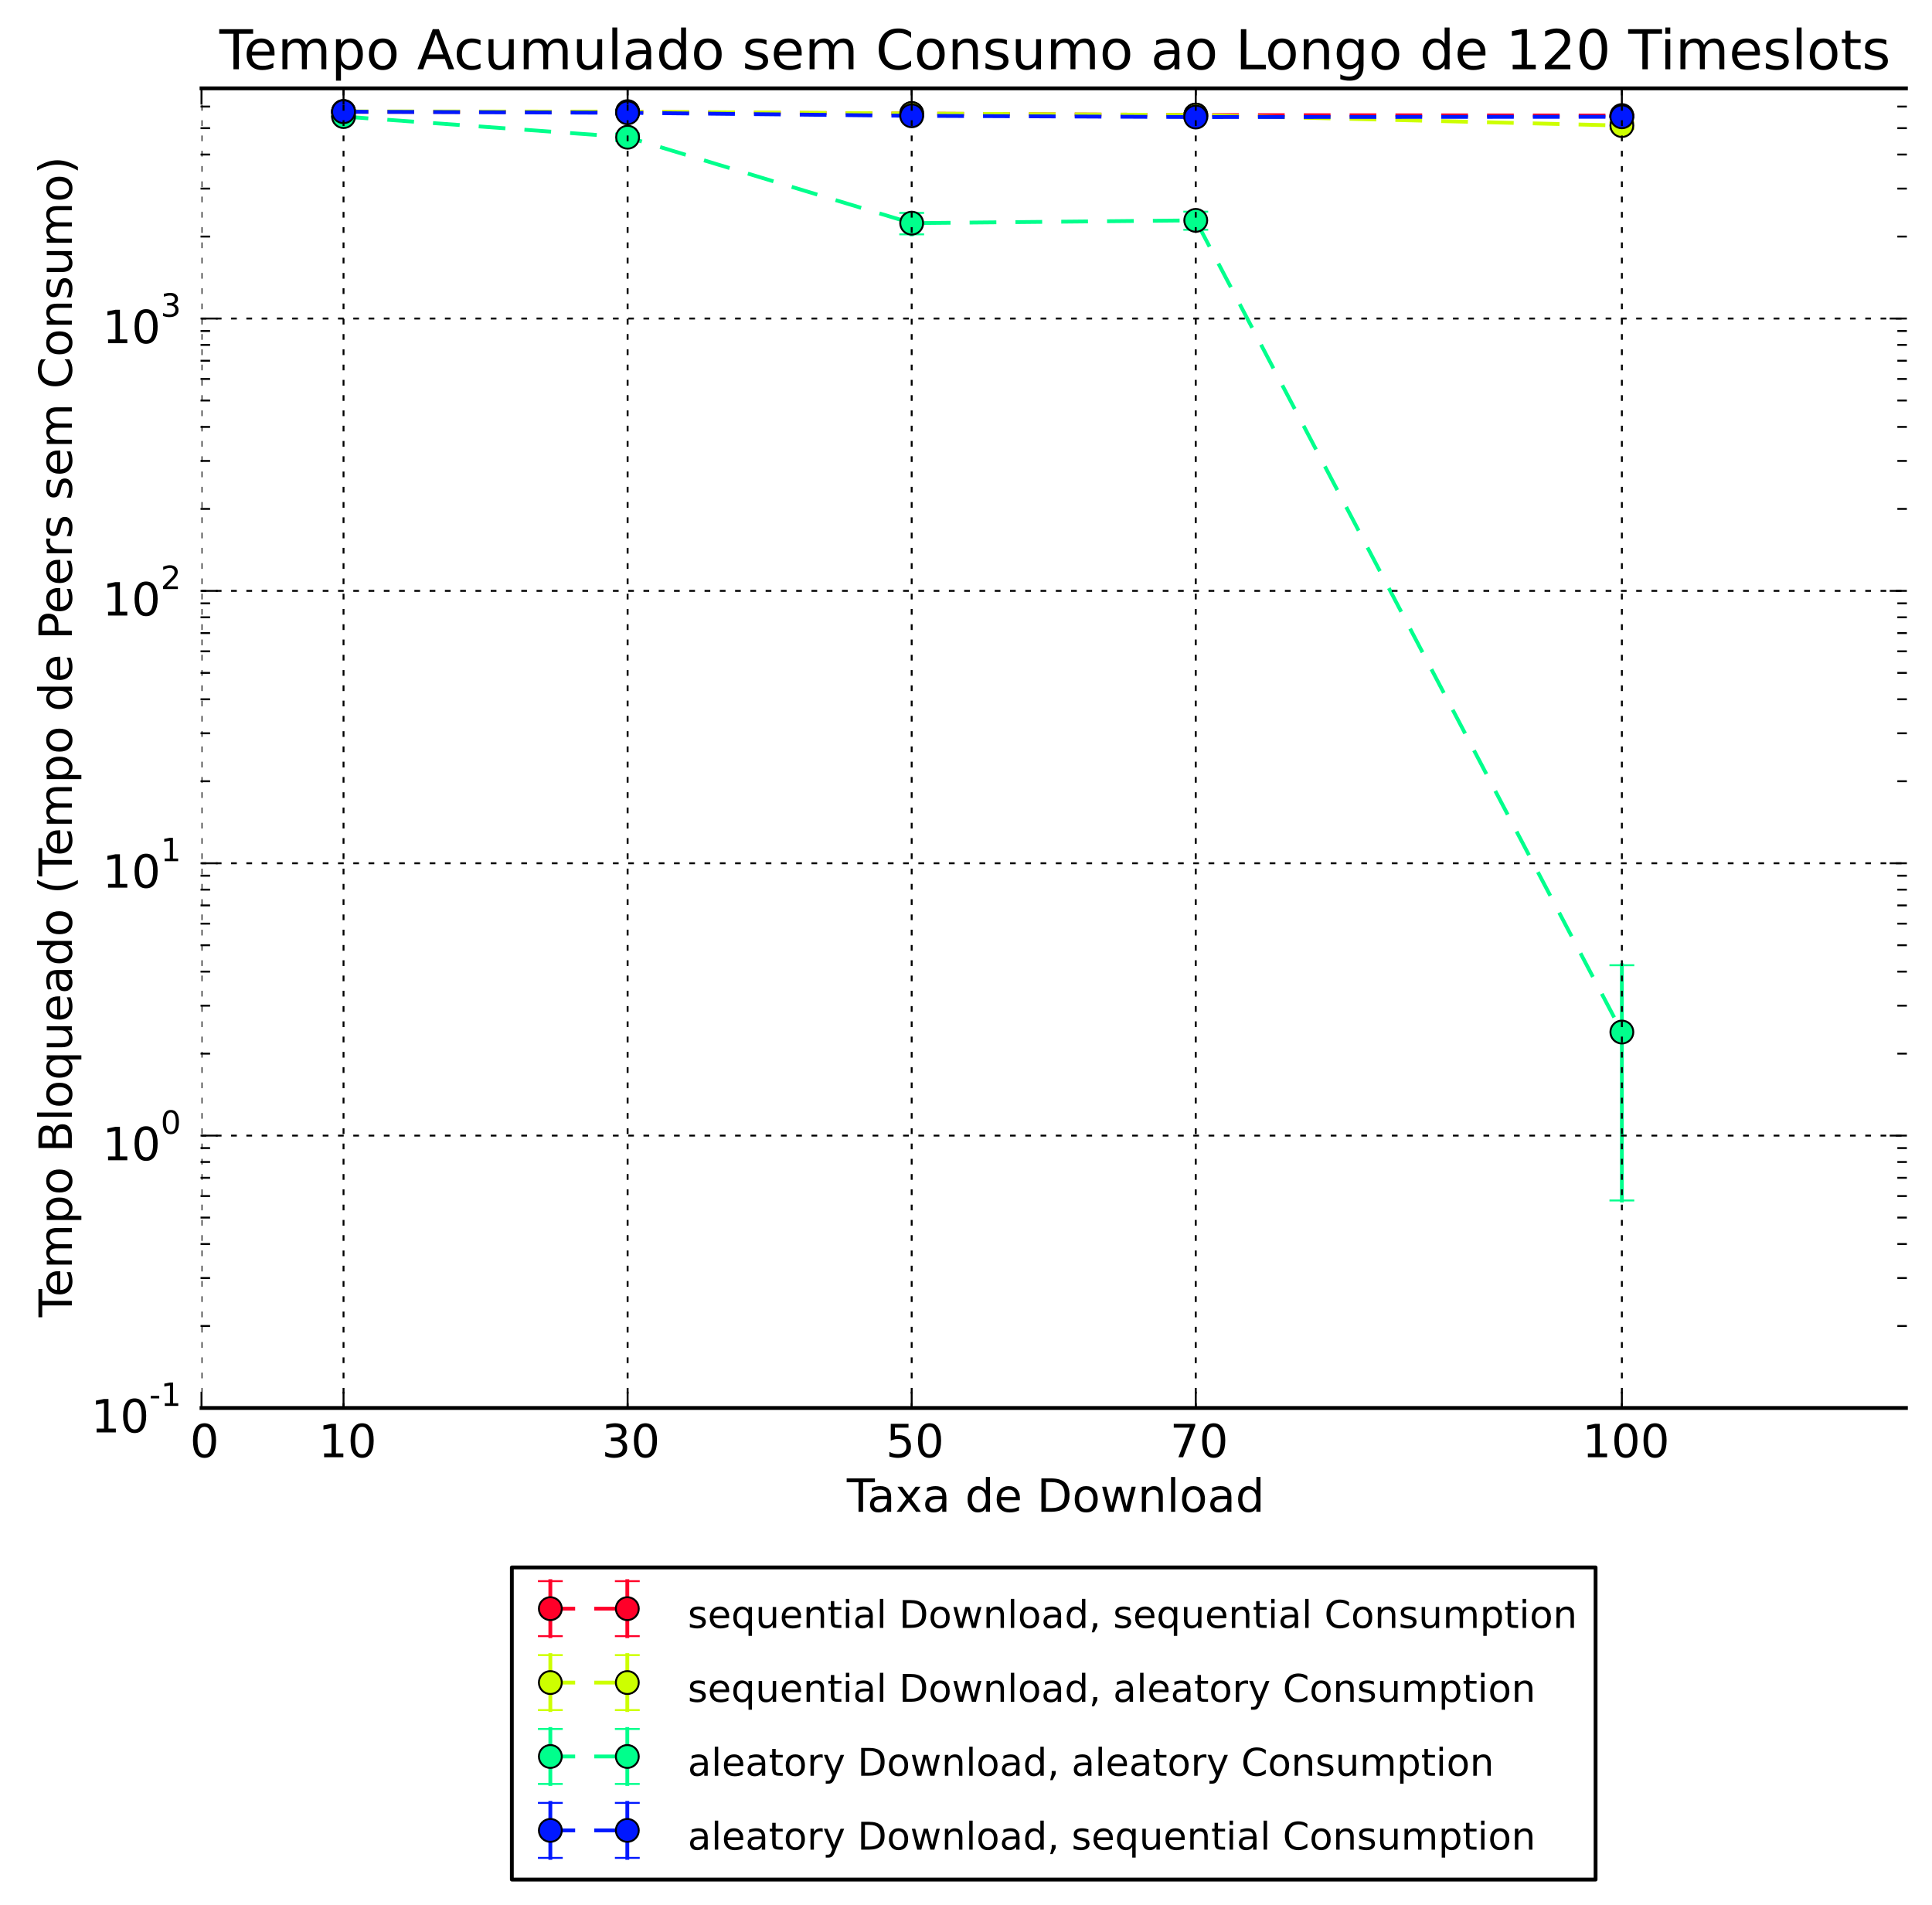 <?xml version="1.0" encoding="utf-8" standalone="no"?>
<!DOCTYPE svg PUBLIC "-//W3C//DTD SVG 1.1//EN"
  "http://www.w3.org/Graphics/SVG/1.1/DTD/svg11.dtd">
<!-- Created with matplotlib (http://matplotlib.sourceforge.net/) -->
<svg height="499pt" version="1.1" viewBox="0 0 506 499" width="506pt" xmlns="http://www.w3.org/2000/svg" xmlns:xlink="http://www.w3.org/1999/xlink">
 <defs>
  <style type="text/css">
*{stroke-linecap:square;stroke-linejoin:round;}
  </style>
 </defs>
 <g id="figure_1">
  <g id="patch_1">
   <path d="
M0 499.457
L506.374 499.457
L506.374 0
L0 0
z
" style="fill:#ffffff;"/>
  </g>
  <g id="axes_1">
   <g id="patch_2">
    <path d="
M52.774 368.742
L499.174 368.742
L499.174 23.142
L52.774 23.142
z
" style="fill:#ffffff;"/>
   </g>
   <g id="LineCollection_1">
    <defs>
     <path id="C0_0_d41d8cd98f"/>
     <path d="
M89.974 -470.042
L89.974 -470.285" id="C0_1_1d38c5f923"/>
     <path d="
M164.374 -469.956
L164.374 -470.313" id="C0_2_f31221a655"/>
     <path d="
M238.774 -469.53
L238.774 -469.875" id="C0_3_e72c25902d"/>
     <path d="
M313.174 -468.964
L313.174 -469.675" id="C0_4_e9c775fc49"/>
     <path d="
M424.774 -468.955
L424.774 -469.438" id="C0_5_54c37995b9"/>
    </defs>
    <g clip-path="url(#p156420ddc1)">
     <use style="fill:none;stroke:#ff0029;stroke-linecap:butt;" x="0" xlink:href="#C0_0_d41d8cd98f" y="499.457"/>
    </g>
    <g clip-path="url(#p156420ddc1)">
     <use style="fill:none;stroke:#ff0029;stroke-linecap:butt;" x="0" xlink:href="#C0_1_1d38c5f923" y="499.457"/>
    </g>
    <g clip-path="url(#p156420ddc1)">
     <use style="fill:none;stroke:#ff0029;stroke-linecap:butt;" x="0" xlink:href="#C0_2_f31221a655" y="499.457"/>
    </g>
    <g clip-path="url(#p156420ddc1)">
     <use style="fill:none;stroke:#ff0029;stroke-linecap:butt;" x="0" xlink:href="#C0_3_e72c25902d" y="499.457"/>
    </g>
    <g clip-path="url(#p156420ddc1)">
     <use style="fill:none;stroke:#ff0029;stroke-linecap:butt;" x="0" xlink:href="#C0_4_e9c775fc49" y="499.457"/>
    </g>
    <g clip-path="url(#p156420ddc1)">
     <use style="fill:none;stroke:#ff0029;stroke-linecap:butt;" x="0" xlink:href="#C0_5_54c37995b9" y="499.457"/>
    </g>
   </g>
   <g id="LineCollection_2">
    <defs>
     <path id="C1_0_d41d8cd98f"/>
     <path d="
M89.974 -470.126
L89.974 -470.431" id="C1_1_bf32826649"/>
     <path d="
M164.374 -470.032
L164.374 -470.4" id="C1_2_8d50c6a6bd"/>
     <path d="
M238.774 -469.495
L238.774 -469.965" id="C1_3_51cec94587"/>
     <path d="
M313.174 -468.972
L313.174 -469.686" id="C1_4_6a9f3b15d9"/>
     <path d="
M424.774 -465.679
L424.774 -467.439" id="C1_5_ca777eab10"/>
    </defs>
    <g clip-path="url(#p156420ddc1)">
     <use style="fill:none;stroke:#cdff00;stroke-linecap:butt;" x="0" xlink:href="#C1_0_d41d8cd98f" y="499.457"/>
    </g>
    <g clip-path="url(#p156420ddc1)">
     <use style="fill:none;stroke:#cdff00;stroke-linecap:butt;" x="0" xlink:href="#C1_1_bf32826649" y="499.457"/>
    </g>
    <g clip-path="url(#p156420ddc1)">
     <use style="fill:none;stroke:#cdff00;stroke-linecap:butt;" x="0" xlink:href="#C1_2_8d50c6a6bd" y="499.457"/>
    </g>
    <g clip-path="url(#p156420ddc1)">
     <use style="fill:none;stroke:#cdff00;stroke-linecap:butt;" x="0" xlink:href="#C1_3_51cec94587" y="499.457"/>
    </g>
    <g clip-path="url(#p156420ddc1)">
     <use style="fill:none;stroke:#cdff00;stroke-linecap:butt;" x="0" xlink:href="#C1_4_6a9f3b15d9" y="499.457"/>
    </g>
    <g clip-path="url(#p156420ddc1)">
     <use style="fill:none;stroke:#cdff00;stroke-linecap:butt;" x="0" xlink:href="#C1_5_ca777eab10" y="499.457"/>
    </g>
   </g>
   <g id="LineCollection_3">
    <defs>
     <path id="C2_0_d41d8cd98f"/>
     <path d="
M89.974 -468.852
L89.974 -469.004" id="C2_1_4b1d8581e2"/>
     <path d="
M164.374 -462.533
L164.374 -464.478" id="C2_2_edecfa950f"/>
     <path d="
M238.774 -438.081
L238.774 -443.697" id="C2_3_7351349260"/>
     <path d="
M313.174 -439.287
L313.174 -444.02" id="C2_4_398692d5c0"/>
     <path d="
M424.774 -185.05
L424.774 -246.665" id="C2_5_d16feab990"/>
    </defs>
    <g clip-path="url(#p156420ddc1)">
     <use style="fill:none;stroke:#00ff8c;stroke-linecap:butt;" x="0" xlink:href="#C2_0_d41d8cd98f" y="499.457"/>
    </g>
    <g clip-path="url(#p156420ddc1)">
     <use style="fill:none;stroke:#00ff8c;stroke-linecap:butt;" x="0" xlink:href="#C2_1_4b1d8581e2" y="499.457"/>
    </g>
    <g clip-path="url(#p156420ddc1)">
     <use style="fill:none;stroke:#00ff8c;stroke-linecap:butt;" x="0" xlink:href="#C2_2_edecfa950f" y="499.457"/>
    </g>
    <g clip-path="url(#p156420ddc1)">
     <use style="fill:none;stroke:#00ff8c;stroke-linecap:butt;" x="0" xlink:href="#C2_3_7351349260" y="499.457"/>
    </g>
    <g clip-path="url(#p156420ddc1)">
     <use style="fill:none;stroke:#00ff8c;stroke-linecap:butt;" x="0" xlink:href="#C2_4_398692d5c0" y="499.457"/>
    </g>
    <g clip-path="url(#p156420ddc1)">
     <use style="fill:none;stroke:#00ff8c;stroke-linecap:butt;" x="0" xlink:href="#C2_5_d16feab990" y="499.457"/>
    </g>
   </g>
   <g id="LineCollection_4">
    <defs>
     <path id="C3_0_d41d8cd98f"/>
     <path d="
M89.974 -470.095
L89.974 -470.308" id="C3_1_5c84d09272"/>
     <path d="
M164.374 -469.797
L164.374 -470.032" id="C3_2_26674e31b9"/>
     <path d="
M238.774 -468.917
L238.774 -469.343" id="C3_3_24be767bbf"/>
     <path d="
M313.174 -468.476
L313.174 -469.127" id="C3_4_db986b1b9c"/>
     <path d="
M424.774 -468.739
L424.774 -468.996" id="C3_5_479a09030b"/>
    </defs>
    <g clip-path="url(#p156420ddc1)">
     <use style="fill:none;stroke:#0018ff;stroke-linecap:butt;" x="0" xlink:href="#C3_0_d41d8cd98f" y="499.457"/>
    </g>
    <g clip-path="url(#p156420ddc1)">
     <use style="fill:none;stroke:#0018ff;stroke-linecap:butt;" x="0" xlink:href="#C3_1_5c84d09272" y="499.457"/>
    </g>
    <g clip-path="url(#p156420ddc1)">
     <use style="fill:none;stroke:#0018ff;stroke-linecap:butt;" x="0" xlink:href="#C3_2_26674e31b9" y="499.457"/>
    </g>
    <g clip-path="url(#p156420ddc1)">
     <use style="fill:none;stroke:#0018ff;stroke-linecap:butt;" x="0" xlink:href="#C3_3_24be767bbf" y="499.457"/>
    </g>
    <g clip-path="url(#p156420ddc1)">
     <use style="fill:none;stroke:#0018ff;stroke-linecap:butt;" x="0" xlink:href="#C3_4_db986b1b9c" y="499.457"/>
    </g>
    <g clip-path="url(#p156420ddc1)">
     <use style="fill:none;stroke:#0018ff;stroke-linecap:butt;" x="0" xlink:href="#C3_5_479a09030b" y="499.457"/>
    </g>
   </g>
   <g id="line2d_1">
    <defs>
     <path d="
M3 1.83697e-16
L-3 -1.83697e-16" id="m6846158e1f" style="stroke:#ff0029;stroke-linecap:butt;stroke-width:0.5;"/>
    </defs>
    <g clip-path="url(#p156420ddc1)">
     <use style="fill:#ff0029;stroke:#ff0029;stroke-linecap:butt;stroke-width:0.5;" x="89.974" xlink:href="#m6846158e1f" y="29.416"/>
     <use style="fill:#ff0029;stroke:#ff0029;stroke-linecap:butt;stroke-width:0.5;" x="164.374" xlink:href="#m6846158e1f" y="29.501"/>
     <use style="fill:#ff0029;stroke:#ff0029;stroke-linecap:butt;stroke-width:0.5;" x="238.774" xlink:href="#m6846158e1f" y="29.927"/>
     <use style="fill:#ff0029;stroke:#ff0029;stroke-linecap:butt;stroke-width:0.5;" x="313.174" xlink:href="#m6846158e1f" y="30.494"/>
     <use style="fill:#ff0029;stroke:#ff0029;stroke-linecap:butt;stroke-width:0.5;" x="424.774" xlink:href="#m6846158e1f" y="30.502"/>
    </g>
   </g>
   <g id="line2d_2">
    <g clip-path="url(#p156420ddc1)">
     <use style="fill:#ff0029;stroke:#ff0029;stroke-linecap:butt;stroke-width:0.5;" x="89.974" xlink:href="#m6846158e1f" y="29.172"/>
     <use style="fill:#ff0029;stroke:#ff0029;stroke-linecap:butt;stroke-width:0.5;" x="164.374" xlink:href="#m6846158e1f" y="29.144"/>
     <use style="fill:#ff0029;stroke:#ff0029;stroke-linecap:butt;stroke-width:0.5;" x="238.774" xlink:href="#m6846158e1f" y="29.582"/>
     <use style="fill:#ff0029;stroke:#ff0029;stroke-linecap:butt;stroke-width:0.5;" x="313.174" xlink:href="#m6846158e1f" y="29.782"/>
     <use style="fill:#ff0029;stroke:#ff0029;stroke-linecap:butt;stroke-width:0.5;" x="424.774" xlink:href="#m6846158e1f" y="30.019"/>
    </g>
   </g>
   <g id="line2d_3">
    <path clip-path="url(#p156420ddc1)" d="
M89.974 29.294
L164.374 29.322
L238.774 29.754
L313.174 30.136
L424.774 30.26" style="fill:none;stroke:#ff0029;stroke-dasharray:6,6;stroke-dashoffset:0.0;stroke-linecap:butt;"/>
    <defs>
     <path d="
M0 3
C0.796 3 1.559 2.684 2.121 2.121
C2.684 1.559 3 0.796 3 0
C3 -0.796 2.684 -1.559 2.121 -2.121
C1.559 -2.684 0.796 -3 0 -3
C-0.796 -3 -1.559 -2.684 -2.121 -2.121
C-2.684 -1.559 -3 -0.796 -3 0
C-3 0.796 -2.684 1.559 -2.121 2.121
C-1.559 2.684 -0.796 3 0 3
z
" id="m0a5b6aa0fe" style="stroke:#000000;stroke-linecap:butt;stroke-width:0.5;"/>
    </defs>
    <g clip-path="url(#p156420ddc1)">
     <use style="fill:#ff0029;stroke:#000000;stroke-linecap:butt;stroke-width:0.5;" x="89.974" xlink:href="#m0a5b6aa0fe" y="29.294"/>
     <use style="fill:#ff0029;stroke:#000000;stroke-linecap:butt;stroke-width:0.5;" x="164.374" xlink:href="#m0a5b6aa0fe" y="29.322"/>
     <use style="fill:#ff0029;stroke:#000000;stroke-linecap:butt;stroke-width:0.5;" x="238.774" xlink:href="#m0a5b6aa0fe" y="29.754"/>
     <use style="fill:#ff0029;stroke:#000000;stroke-linecap:butt;stroke-width:0.5;" x="313.174" xlink:href="#m0a5b6aa0fe" y="30.136"/>
     <use style="fill:#ff0029;stroke:#000000;stroke-linecap:butt;stroke-width:0.5;" x="424.774" xlink:href="#m0a5b6aa0fe" y="30.26"/>
    </g>
   </g>
   <g id="line2d_4">
    <defs>
     <path d="
M3 1.83697e-16
L-3 -1.83697e-16" id="md9ffee2889" style="stroke:#cdff00;stroke-linecap:butt;stroke-width:0.5;"/>
    </defs>
    <g clip-path="url(#p156420ddc1)">
     <use style="fill:#cdff00;stroke:#cdff00;stroke-linecap:butt;stroke-width:0.5;" x="89.974" xlink:href="#md9ffee2889" y="29.331"/>
     <use style="fill:#cdff00;stroke:#cdff00;stroke-linecap:butt;stroke-width:0.5;" x="164.374" xlink:href="#md9ffee2889" y="29.425"/>
     <use style="fill:#cdff00;stroke:#cdff00;stroke-linecap:butt;stroke-width:0.5;" x="238.774" xlink:href="#md9ffee2889" y="29.962"/>
     <use style="fill:#cdff00;stroke:#cdff00;stroke-linecap:butt;stroke-width:0.5;" x="313.174" xlink:href="#md9ffee2889" y="30.486"/>
     <use style="fill:#cdff00;stroke:#cdff00;stroke-linecap:butt;stroke-width:0.5;" x="424.774" xlink:href="#md9ffee2889" y="33.778"/>
    </g>
   </g>
   <g id="line2d_5">
    <g clip-path="url(#p156420ddc1)">
     <use style="fill:#cdff00;stroke:#cdff00;stroke-linecap:butt;stroke-width:0.5;" x="89.974" xlink:href="#md9ffee2889" y="29.026"/>
     <use style="fill:#cdff00;stroke:#cdff00;stroke-linecap:butt;stroke-width:0.5;" x="164.374" xlink:href="#md9ffee2889" y="29.057"/>
     <use style="fill:#cdff00;stroke:#cdff00;stroke-linecap:butt;stroke-width:0.5;" x="238.774" xlink:href="#md9ffee2889" y="29.492"/>
     <use style="fill:#cdff00;stroke:#cdff00;stroke-linecap:butt;stroke-width:0.5;" x="313.174" xlink:href="#md9ffee2889" y="29.771"/>
     <use style="fill:#cdff00;stroke:#cdff00;stroke-linecap:butt;stroke-width:0.5;" x="424.774" xlink:href="#md9ffee2889" y="32.018"/>
    </g>
   </g>
   <g id="line2d_6">
    <path clip-path="url(#p156420ddc1)" d="
M89.974 29.178
L164.374 29.24
L238.774 29.726
L313.174 30.126
L424.774 32.886" style="fill:none;stroke:#cdff00;stroke-dasharray:6,6;stroke-dashoffset:0.0;stroke-linecap:butt;"/>
    <defs>
     <path d="
M0 3
C0.796 3 1.559 2.684 2.121 2.121
C2.684 1.559 3 0.796 3 0
C3 -0.796 2.684 -1.559 2.121 -2.121
C1.559 -2.684 0.796 -3 0 -3
C-0.796 -3 -1.559 -2.684 -2.121 -2.121
C-2.684 -1.559 -3 -0.796 -3 0
C-3 0.796 -2.684 1.559 -2.121 2.121
C-1.559 2.684 -0.796 3 0 3
z
" id="mde945f8e1b" style="stroke:#000000;stroke-linecap:butt;stroke-width:0.5;"/>
    </defs>
    <g clip-path="url(#p156420ddc1)">
     <use style="fill:#cdff00;stroke:#000000;stroke-linecap:butt;stroke-width:0.5;" x="89.974" xlink:href="#mde945f8e1b" y="29.178"/>
     <use style="fill:#cdff00;stroke:#000000;stroke-linecap:butt;stroke-width:0.5;" x="164.374" xlink:href="#mde945f8e1b" y="29.24"/>
     <use style="fill:#cdff00;stroke:#000000;stroke-linecap:butt;stroke-width:0.5;" x="238.774" xlink:href="#mde945f8e1b" y="29.726"/>
     <use style="fill:#cdff00;stroke:#000000;stroke-linecap:butt;stroke-width:0.5;" x="313.174" xlink:href="#mde945f8e1b" y="30.126"/>
     <use style="fill:#cdff00;stroke:#000000;stroke-linecap:butt;stroke-width:0.5;" x="424.774" xlink:href="#mde945f8e1b" y="32.885"/>
    </g>
   </g>
   <g id="line2d_7">
    <defs>
     <path d="
M3 1.83697e-16
L-3 -1.83697e-16" id="madeac93eba" style="stroke:#00ff8c;stroke-linecap:butt;stroke-width:0.5;"/>
    </defs>
    <g clip-path="url(#p156420ddc1)">
     <use style="fill:#00ff8c;stroke:#00ff8c;stroke-linecap:butt;stroke-width:0.5;" x="89.974" xlink:href="#madeac93eba" y="30.605"/>
     <use style="fill:#00ff8c;stroke:#00ff8c;stroke-linecap:butt;stroke-width:0.5;" x="164.374" xlink:href="#madeac93eba" y="36.924"/>
     <use style="fill:#00ff8c;stroke:#00ff8c;stroke-linecap:butt;stroke-width:0.5;" x="238.774" xlink:href="#madeac93eba" y="61.376"/>
     <use style="fill:#00ff8c;stroke:#00ff8c;stroke-linecap:butt;stroke-width:0.5;" x="313.174" xlink:href="#madeac93eba" y="60.17"/>
     <use style="fill:#00ff8c;stroke:#00ff8c;stroke-linecap:butt;stroke-width:0.5;" x="424.774" xlink:href="#madeac93eba" y="314.407"/>
    </g>
   </g>
   <g id="line2d_8">
    <g clip-path="url(#p156420ddc1)">
     <use style="fill:#00ff8c;stroke:#00ff8c;stroke-linecap:butt;stroke-width:0.5;" x="89.974" xlink:href="#madeac93eba" y="30.453"/>
     <use style="fill:#00ff8c;stroke:#00ff8c;stroke-linecap:butt;stroke-width:0.5;" x="164.374" xlink:href="#madeac93eba" y="34.979"/>
     <use style="fill:#00ff8c;stroke:#00ff8c;stroke-linecap:butt;stroke-width:0.5;" x="238.774" xlink:href="#madeac93eba" y="55.76"/>
     <use style="fill:#00ff8c;stroke:#00ff8c;stroke-linecap:butt;stroke-width:0.5;" x="313.174" xlink:href="#madeac93eba" y="55.438"/>
     <use style="fill:#00ff8c;stroke:#00ff8c;stroke-linecap:butt;stroke-width:0.5;" x="424.774" xlink:href="#madeac93eba" y="252.792"/>
    </g>
   </g>
   <g id="line2d_9">
    <path clip-path="url(#p156420ddc1)" d="
M89.974 30.529
L164.374 35.936
L238.774 58.441
L313.174 57.714
L424.774 270.292" style="fill:none;stroke:#00ff8c;stroke-dasharray:6,6;stroke-dashoffset:0.0;stroke-linecap:butt;"/>
    <defs>
     <path d="
M0 3
C0.796 3 1.559 2.684 2.121 2.121
C2.684 1.559 3 0.796 3 0
C3 -0.796 2.684 -1.559 2.121 -2.121
C1.559 -2.684 0.796 -3 0 -3
C-0.796 -3 -1.559 -2.684 -2.121 -2.121
C-2.684 -1.559 -3 -0.796 -3 0
C-3 0.796 -2.684 1.559 -2.121 2.121
C-1.559 2.684 -0.796 3 0 3
z
" id="m663e8c8034" style="stroke:#000000;stroke-linecap:butt;stroke-width:0.5;"/>
    </defs>
    <g clip-path="url(#p156420ddc1)">
     <use style="fill:#00ff8c;stroke:#000000;stroke-linecap:butt;stroke-width:0.5;" x="89.974" xlink:href="#m663e8c8034" y="30.529"/>
     <use style="fill:#00ff8c;stroke:#000000;stroke-linecap:butt;stroke-width:0.5;" x="164.374" xlink:href="#m663e8c8034" y="35.936"/>
     <use style="fill:#00ff8c;stroke:#000000;stroke-linecap:butt;stroke-width:0.5;" x="238.774" xlink:href="#m663e8c8034" y="58.441"/>
     <use style="fill:#00ff8c;stroke:#000000;stroke-linecap:butt;stroke-width:0.5;" x="313.174" xlink:href="#m663e8c8034" y="57.714"/>
     <use style="fill:#00ff8c;stroke:#000000;stroke-linecap:butt;stroke-width:0.5;" x="424.774" xlink:href="#m663e8c8034" y="270.292"/>
    </g>
   </g>
   <g id="line2d_10">
    <defs>
     <path d="
M3 1.83697e-16
L-3 -1.83697e-16" id="m07e6287c2d" style="stroke:#0018ff;stroke-linecap:butt;stroke-width:0.5;"/>
    </defs>
    <g clip-path="url(#p156420ddc1)">
     <use style="fill:#0018ff;stroke:#0018ff;stroke-linecap:butt;stroke-width:0.5;" x="89.974" xlink:href="#m07e6287c2d" y="29.362"/>
     <use style="fill:#0018ff;stroke:#0018ff;stroke-linecap:butt;stroke-width:0.5;" x="164.374" xlink:href="#m07e6287c2d" y="29.66"/>
     <use style="fill:#0018ff;stroke:#0018ff;stroke-linecap:butt;stroke-width:0.5;" x="238.774" xlink:href="#m07e6287c2d" y="30.54"/>
     <use style="fill:#0018ff;stroke:#0018ff;stroke-linecap:butt;stroke-width:0.5;" x="313.174" xlink:href="#m07e6287c2d" y="30.981"/>
     <use style="fill:#0018ff;stroke:#0018ff;stroke-linecap:butt;stroke-width:0.5;" x="424.774" xlink:href="#m07e6287c2d" y="30.718"/>
    </g>
   </g>
   <g id="line2d_11">
    <g clip-path="url(#p156420ddc1)">
     <use style="fill:#0018ff;stroke:#0018ff;stroke-linecap:butt;stroke-width:0.5;" x="89.974" xlink:href="#m07e6287c2d" y="29.149"/>
     <use style="fill:#0018ff;stroke:#0018ff;stroke-linecap:butt;stroke-width:0.5;" x="164.374" xlink:href="#m07e6287c2d" y="29.425"/>
     <use style="fill:#0018ff;stroke:#0018ff;stroke-linecap:butt;stroke-width:0.5;" x="238.774" xlink:href="#m07e6287c2d" y="30.114"/>
     <use style="fill:#0018ff;stroke:#0018ff;stroke-linecap:butt;stroke-width:0.5;" x="313.174" xlink:href="#m07e6287c2d" y="30.331"/>
     <use style="fill:#0018ff;stroke:#0018ff;stroke-linecap:butt;stroke-width:0.5;" x="424.774" xlink:href="#m07e6287c2d" y="30.461"/>
    </g>
   </g>
   <g id="line2d_12">
    <path clip-path="url(#p156420ddc1)" d="
M89.974 29.255
L164.374 29.543
L238.774 30.327
L313.174 30.654
L424.774 30.589" style="fill:none;stroke:#0018ff;stroke-dasharray:6,6;stroke-dashoffset:0.0;stroke-linecap:butt;"/>
    <defs>
     <path d="
M0 3
C0.796 3 1.559 2.684 2.121 2.121
C2.684 1.559 3 0.796 3 0
C3 -0.796 2.684 -1.559 2.121 -2.121
C1.559 -2.684 0.796 -3 0 -3
C-0.796 -3 -1.559 -2.684 -2.121 -2.121
C-2.684 -1.559 -3 -0.796 -3 0
C-3 0.796 -2.684 1.559 -2.121 2.121
C-1.559 2.684 -0.796 3 0 3
z
" id="m08511178a8" style="stroke:#000000;stroke-linecap:butt;stroke-width:0.5;"/>
    </defs>
    <g clip-path="url(#p156420ddc1)">
     <use style="fill:#0018ff;stroke:#000000;stroke-linecap:butt;stroke-width:0.5;" x="89.974" xlink:href="#m08511178a8" y="29.255"/>
     <use style="fill:#0018ff;stroke:#000000;stroke-linecap:butt;stroke-width:0.5;" x="164.374" xlink:href="#m08511178a8" y="29.542"/>
     <use style="fill:#0018ff;stroke:#000000;stroke-linecap:butt;stroke-width:0.5;" x="238.774" xlink:href="#m08511178a8" y="30.327"/>
     <use style="fill:#0018ff;stroke:#000000;stroke-linecap:butt;stroke-width:0.5;" x="313.174" xlink:href="#m08511178a8" y="30.654"/>
     <use style="fill:#0018ff;stroke:#000000;stroke-linecap:butt;stroke-width:0.5;" x="424.774" xlink:href="#m08511178a8" y="30.589"/>
    </g>
   </g>
   <g id="matplotlib.axis_1">
    <g id="xtick_1">
     <g id="line2d_13">
      <path clip-path="url(#p156420ddc1)" d="
M52.774 368.742
L52.774 23.142" style="fill:none;stroke:#000000;stroke-dasharray:1,3;stroke-dashoffset:0.0;stroke-linecap:butt;stroke-width:0.5;"/>
     </g>
     <g id="line2d_14">
      <defs>
       <path d="
M0 0
L0 -4" id="m0012dd4eef" style="stroke:#000000;stroke-linecap:butt;stroke-width:0.5;"/>
      </defs>
      <g>
       <use style="stroke:#000000;stroke-linecap:butt;stroke-width:0.5;" x="52.774" xlink:href="#m0012dd4eef" y="368.742"/>
      </g>
     </g>
     <g id="line2d_15">
      <defs>
       <path d="
M0 0
L0 4" id="m476344969c" style="stroke:#000000;stroke-linecap:butt;stroke-width:0.5;"/>
      </defs>
      <g>
       <use style="stroke:#000000;stroke-linecap:butt;stroke-width:0.5;" x="52.774" xlink:href="#m476344969c" y="23.142"/>
      </g>
     </g>
     <g id="text_1">
      <!-- 0 -->
      <defs>
       <path d="
M31.781 66.406
Q24.172 66.406 20.328 58.906
Q16.5 51.422 16.5 36.375
Q16.5 21.391 20.328 13.891
Q24.172 6.391 31.781 6.391
Q39.453 6.391 43.281 13.891
Q47.125 21.391 47.125 36.375
Q47.125 51.422 43.281 58.906
Q39.453 66.406 31.781 66.406
M31.781 74.219
Q44.047 74.219 50.516 64.516
Q56.984 54.828 56.984 36.375
Q56.984 17.969 50.516 8.266
Q44.047 -1.422 31.781 -1.422
Q19.531 -1.422 13.062 8.266
Q6.594 17.969 6.594 36.375
Q6.594 54.828 13.062 64.516
Q19.531 74.219 31.781 74.219" id="DejaVuSans-30"/>
      </defs>
      <g transform="translate(49.75 381.648)scale(0.12 -0.12)">
       <use xlink:href="#DejaVuSans-30"/>
      </g>
     </g>
    </g>
    <g id="xtick_2">
     <g id="line2d_16">
      <path clip-path="url(#p156420ddc1)" d="
M89.974 368.742
L89.974 23.142" style="fill:none;stroke:#000000;stroke-dasharray:1,3;stroke-dashoffset:0.0;stroke-linecap:butt;stroke-width:0.5;"/>
     </g>
     <g id="line2d_17">
      <g>
       <use style="stroke:#000000;stroke-linecap:butt;stroke-width:0.5;" x="89.974" xlink:href="#m0012dd4eef" y="368.742"/>
      </g>
     </g>
     <g id="line2d_18">
      <g>
       <use style="stroke:#000000;stroke-linecap:butt;stroke-width:0.5;" x="89.974" xlink:href="#m476344969c" y="23.142"/>
      </g>
     </g>
     <g id="text_2">
      <!-- 10 -->
      <defs>
       <path d="
M12.406 8.297
L28.516 8.297
L28.516 63.922
L10.984 60.406
L10.984 69.391
L28.422 72.906
L38.281 72.906
L38.281 8.297
L54.391 8.297
L54.391 0
L12.406 0
z
" id="DejaVuSans-31"/>
      </defs>
      <g transform="translate(83.396 381.648)scale(0.12 -0.12)">
       <use xlink:href="#DejaVuSans-31"/>
       <use x="63.623" xlink:href="#DejaVuSans-30"/>
      </g>
     </g>
    </g>
    <g id="xtick_3">
     <g id="line2d_19">
      <path clip-path="url(#p156420ddc1)" d="
M164.374 368.742
L164.374 23.142" style="fill:none;stroke:#000000;stroke-dasharray:1,3;stroke-dashoffset:0.0;stroke-linecap:butt;stroke-width:0.5;"/>
     </g>
     <g id="line2d_20">
      <g>
       <use style="stroke:#000000;stroke-linecap:butt;stroke-width:0.5;" x="164.374" xlink:href="#m0012dd4eef" y="368.742"/>
      </g>
     </g>
     <g id="line2d_21">
      <g>
       <use style="stroke:#000000;stroke-linecap:butt;stroke-width:0.5;" x="164.374" xlink:href="#m476344969c" y="23.142"/>
      </g>
     </g>
     <g id="text_3">
      <!-- 30 -->
      <defs>
       <path d="
M40.578 39.312
Q47.656 37.797 51.625 33
Q55.609 28.219 55.609 21.188
Q55.609 10.406 48.188 4.484
Q40.766 -1.422 27.094 -1.422
Q22.516 -1.422 17.656 -0.516
Q12.797 0.391 7.625 2.203
L7.625 11.719
Q11.719 9.328 16.594 8.109
Q21.484 6.891 26.812 6.891
Q36.078 6.891 40.938 10.547
Q45.797 14.203 45.797 21.188
Q45.797 27.641 41.281 31.266
Q36.766 34.906 28.719 34.906
L20.219 34.906
L20.219 43.016
L29.109 43.016
Q36.375 43.016 40.234 45.922
Q44.094 48.828 44.094 54.297
Q44.094 59.906 40.109 62.906
Q36.141 65.922 28.719 65.922
Q24.656 65.922 20.016 65.031
Q15.375 64.156 9.812 62.312
L9.812 71.094
Q15.438 72.656 20.344 73.438
Q25.25 74.219 29.594 74.219
Q40.828 74.219 47.359 69.109
Q53.906 64.016 53.906 55.328
Q53.906 49.266 50.438 45.094
Q46.969 40.922 40.578 39.312" id="DejaVuSans-33"/>
      </defs>
      <g transform="translate(157.595 381.648)scale(0.12 -0.12)">
       <use xlink:href="#DejaVuSans-33"/>
       <use x="63.623" xlink:href="#DejaVuSans-30"/>
      </g>
     </g>
    </g>
    <g id="xtick_4">
     <g id="line2d_22">
      <path clip-path="url(#p156420ddc1)" d="
M238.774 368.742
L238.774 23.142" style="fill:none;stroke:#000000;stroke-dasharray:1,3;stroke-dashoffset:0.0;stroke-linecap:butt;stroke-width:0.5;"/>
     </g>
     <g id="line2d_23">
      <g>
       <use style="stroke:#000000;stroke-linecap:butt;stroke-width:0.5;" x="238.774" xlink:href="#m0012dd4eef" y="368.742"/>
      </g>
     </g>
     <g id="line2d_24">
      <g>
       <use style="stroke:#000000;stroke-linecap:butt;stroke-width:0.5;" x="238.774" xlink:href="#m476344969c" y="23.142"/>
      </g>
     </g>
     <g id="text_4">
      <!-- 50 -->
      <defs>
       <path d="
M10.797 72.906
L49.516 72.906
L49.516 64.594
L19.828 64.594
L19.828 46.734
Q21.969 47.469 24.109 47.828
Q26.266 48.188 28.422 48.188
Q40.625 48.188 47.75 41.5
Q54.891 34.812 54.891 23.391
Q54.891 11.625 47.562 5.094
Q40.234 -1.422 26.906 -1.422
Q22.312 -1.422 17.547 -0.641
Q12.797 0.141 7.719 1.703
L7.719 11.625
Q12.109 9.234 16.797 8.062
Q21.484 6.891 26.703 6.891
Q35.156 6.891 40.078 11.328
Q45.016 15.766 45.016 23.391
Q45.016 31 40.078 35.438
Q35.156 39.891 26.703 39.891
Q22.75 39.891 18.812 39.016
Q14.891 38.141 10.797 36.281
z
" id="DejaVuSans-35"/>
      </defs>
      <g transform="translate(232 381.648)scale(0.12 -0.12)">
       <use xlink:href="#DejaVuSans-35"/>
       <use x="63.623" xlink:href="#DejaVuSans-30"/>
      </g>
     </g>
    </g>
    <g id="xtick_5">
     <g id="line2d_25">
      <path clip-path="url(#p156420ddc1)" d="
M313.174 368.742
L313.174 23.142" style="fill:none;stroke:#000000;stroke-dasharray:1,3;stroke-dashoffset:0.0;stroke-linecap:butt;stroke-width:0.5;"/>
     </g>
     <g id="line2d_26">
      <g>
       <use style="stroke:#000000;stroke-linecap:butt;stroke-width:0.5;" x="313.174" xlink:href="#m0012dd4eef" y="368.742"/>
      </g>
     </g>
     <g id="line2d_27">
      <g>
       <use style="stroke:#000000;stroke-linecap:butt;stroke-width:0.5;" x="313.174" xlink:href="#m476344969c" y="23.142"/>
      </g>
     </g>
     <g id="text_5">
      <!-- 70 -->
      <defs>
       <path d="
M8.203 72.906
L55.078 72.906
L55.078 68.703
L28.609 0
L18.312 0
L43.219 64.594
L8.203 64.594
z
" id="DejaVuSans-37"/>
      </defs>
      <g transform="translate(306.429 381.648)scale(0.12 -0.12)">
       <use xlink:href="#DejaVuSans-37"/>
       <use x="63.623" xlink:href="#DejaVuSans-30"/>
      </g>
     </g>
    </g>
    <g id="xtick_6">
     <g id="line2d_28">
      <path clip-path="url(#p156420ddc1)" d="
M424.774 368.742
L424.774 23.142" style="fill:none;stroke:#000000;stroke-dasharray:1,3;stroke-dashoffset:0.0;stroke-linecap:butt;stroke-width:0.5;"/>
     </g>
     <g id="line2d_29">
      <g>
       <use style="stroke:#000000;stroke-linecap:butt;stroke-width:0.5;" x="424.774" xlink:href="#m0012dd4eef" y="368.742"/>
      </g>
     </g>
     <g id="line2d_30">
      <g>
       <use style="stroke:#000000;stroke-linecap:butt;stroke-width:0.5;" x="424.774" xlink:href="#m476344969c" y="23.142"/>
      </g>
     </g>
     <g id="text_6">
      <!-- 100 -->
      <g transform="translate(414.379 381.648)scale(0.12 -0.12)">
       <use xlink:href="#DejaVuSans-31"/>
       <use x="63.623" xlink:href="#DejaVuSans-30"/>
       <use x="127.246" xlink:href="#DejaVuSans-30"/>
      </g>
     </g>
    </g>
    <g id="text_7">
     <!-- Taxa de Download -->
     <defs>
      <path d="
M-0.297 72.906
L61.375 72.906
L61.375 64.594
L35.5 64.594
L35.5 0
L25.594 0
L25.594 64.594
L-0.297 64.594
z
" id="DejaVuSans-54"/>
      <path d="
M30.609 48.391
Q23.391 48.391 19.188 42.75
Q14.984 37.109 14.984 27.297
Q14.984 17.484 19.156 11.844
Q23.344 6.203 30.609 6.203
Q37.797 6.203 41.984 11.859
Q46.188 17.531 46.188 27.297
Q46.188 37.016 41.984 42.703
Q37.797 48.391 30.609 48.391
M30.609 56
Q42.328 56 49.016 48.375
Q55.719 40.766 55.719 27.297
Q55.719 13.875 49.016 6.219
Q42.328 -1.422 30.609 -1.422
Q18.844 -1.422 12.172 6.219
Q5.516 13.875 5.516 27.297
Q5.516 40.766 12.172 48.375
Q18.844 56 30.609 56" id="DejaVuSans-6f"/>
      <path d="
M54.891 33.016
L54.891 0
L45.906 0
L45.906 32.719
Q45.906 40.484 42.875 44.328
Q39.844 48.188 33.797 48.188
Q26.516 48.188 22.312 43.547
Q18.109 38.922 18.109 30.906
L18.109 0
L9.078 0
L9.078 54.688
L18.109 54.688
L18.109 46.188
Q21.344 51.125 25.703 53.562
Q30.078 56 35.797 56
Q45.219 56 50.047 50.172
Q54.891 44.344 54.891 33.016" id="DejaVuSans-6e"/>
      <path d="
M9.422 75.984
L18.406 75.984
L18.406 0
L9.422 0
z
" id="DejaVuSans-6c"/>
      <path d="
M19.672 64.797
L19.672 8.109
L31.594 8.109
Q46.688 8.109 53.688 14.938
Q60.688 21.781 60.688 36.531
Q60.688 51.172 53.688 57.984
Q46.688 64.797 31.594 64.797
z

M9.812 72.906
L30.078 72.906
Q51.266 72.906 61.172 64.094
Q71.094 55.281 71.094 36.531
Q71.094 17.672 61.125 8.828
Q51.172 0 30.078 0
L9.812 0
z
" id="DejaVuSans-44"/>
      <path id="DejaVuSans-20"/>
      <path d="
M54.891 54.688
L35.109 28.078
L55.906 0
L45.312 0
L29.391 21.484
L13.484 0
L2.875 0
L24.125 28.609
L4.688 54.688
L15.281 54.688
L29.781 35.203
L44.281 54.688
z
" id="DejaVuSans-78"/>
      <path d="
M45.406 46.391
L45.406 75.984
L54.391 75.984
L54.391 0
L45.406 0
L45.406 8.203
Q42.578 3.328 38.25 0.953
Q33.938 -1.422 27.875 -1.422
Q17.969 -1.422 11.734 6.484
Q5.516 14.406 5.516 27.297
Q5.516 40.188 11.734 48.094
Q17.969 56 27.875 56
Q33.938 56 38.25 53.625
Q42.578 51.266 45.406 46.391
M14.797 27.297
Q14.797 17.391 18.875 11.75
Q22.953 6.109 30.078 6.109
Q37.203 6.109 41.297 11.75
Q45.406 17.391 45.406 27.297
Q45.406 37.203 41.297 42.844
Q37.203 48.484 30.078 48.484
Q22.953 48.484 18.875 42.844
Q14.797 37.203 14.797 27.297" id="DejaVuSans-64"/>
      <path d="
M56.203 29.594
L56.203 25.203
L14.891 25.203
Q15.484 15.922 20.484 11.062
Q25.484 6.203 34.422 6.203
Q39.594 6.203 44.453 7.469
Q49.312 8.734 54.109 11.281
L54.109 2.781
Q49.266 0.734 44.188 -0.344
Q39.109 -1.422 33.891 -1.422
Q20.797 -1.422 13.156 6.188
Q5.516 13.812 5.516 26.812
Q5.516 40.234 12.766 48.109
Q20.016 56 32.328 56
Q43.359 56 49.781 48.891
Q56.203 41.797 56.203 29.594
M47.219 32.234
Q47.125 39.594 43.094 43.984
Q39.062 48.391 32.422 48.391
Q24.906 48.391 20.391 44.141
Q15.875 39.891 15.188 32.172
z
" id="DejaVuSans-65"/>
      <path d="
M4.203 54.688
L13.188 54.688
L24.422 12.016
L35.594 54.688
L46.188 54.688
L57.422 12.016
L68.609 54.688
L77.594 54.688
L63.281 0
L52.688 0
L40.922 44.828
L29.109 0
L18.5 0
z
" id="DejaVuSans-77"/>
      <path d="
M34.281 27.484
Q23.391 27.484 19.188 25
Q14.984 22.516 14.984 16.5
Q14.984 11.719 18.141 8.906
Q21.297 6.109 26.703 6.109
Q34.188 6.109 38.703 11.406
Q43.219 16.703 43.219 25.484
L43.219 27.484
z

M52.203 31.203
L52.203 0
L43.219 0
L43.219 8.297
Q40.141 3.328 35.547 0.953
Q30.953 -1.422 24.312 -1.422
Q15.922 -1.422 10.953 3.297
Q6 8.016 6 15.922
Q6 25.141 12.172 29.828
Q18.359 34.516 30.609 34.516
L43.219 34.516
L43.219 35.406
Q43.219 41.609 39.141 45
Q35.062 48.391 27.688 48.391
Q23 48.391 18.547 47.266
Q14.109 46.141 10.016 43.891
L10.016 52.203
Q14.938 54.109 19.578 55.047
Q24.219 56 28.609 56
Q40.484 56 46.344 49.844
Q52.203 43.703 52.203 31.203" id="DejaVuSans-61"/>
     </defs>
     <g transform="translate(221.782 395.937)scale(0.12 -0.12)">
      <use xlink:href="#DejaVuSans-54"/>
      <use x="44.584" xlink:href="#DejaVuSans-61"/>
      <use x="105.863" xlink:href="#DejaVuSans-78"/>
      <use x="165.043" xlink:href="#DejaVuSans-61"/>
      <use x="226.322" xlink:href="#DejaVuSans-20"/>
      <use x="258.109" xlink:href="#DejaVuSans-64"/>
      <use x="321.586" xlink:href="#DejaVuSans-65"/>
      <use x="383.109" xlink:href="#DejaVuSans-20"/>
      <use x="414.896" xlink:href="#DejaVuSans-44"/>
      <use x="491.898" xlink:href="#DejaVuSans-6f"/>
      <use x="553.08" xlink:href="#DejaVuSans-77"/>
      <use x="634.867" xlink:href="#DejaVuSans-6e"/>
      <use x="698.246" xlink:href="#DejaVuSans-6c"/>
      <use x="726.029" xlink:href="#DejaVuSans-6f"/>
      <use x="787.211" xlink:href="#DejaVuSans-61"/>
      <use x="848.49" xlink:href="#DejaVuSans-64"/>
     </g>
    </g>
   </g>
   <g id="matplotlib.axis_2">
    <g id="ytick_1">
     <g id="line2d_31">
      <path clip-path="url(#p156420ddc1)" d="
M52.774 368.742
L499.174 368.742" style="fill:none;stroke:#000000;stroke-dasharray:1,3;stroke-dashoffset:0.0;stroke-linecap:butt;stroke-width:0.5;"/>
     </g>
     <g id="line2d_32">
      <defs>
       <path d="
M0 0
L4 0" id="me8a85f7bf6" style="stroke:#000000;stroke-linecap:butt;stroke-width:0.5;"/>
      </defs>
      <g>
       <use style="stroke:#000000;stroke-linecap:butt;stroke-width:0.5;" x="52.774" xlink:href="#me8a85f7bf6" y="368.742"/>
      </g>
     </g>
     <g id="line2d_33">
      <defs>
       <path d="
M0 0
L-4 0" id="m1a32005dea" style="stroke:#000000;stroke-linecap:butt;stroke-width:0.5;"/>
      </defs>
      <g>
       <use style="stroke:#000000;stroke-linecap:butt;stroke-width:0.5;" x="499.174" xlink:href="#m1a32005dea" y="368.742"/>
      </g>
     </g>
     <g id="text_8">
      <!-- $\mathdefault{10^{-1}}$ -->
      <defs>
       <path d="
M4.891 31.391
L31.203 31.391
L31.203 23.391
L4.891 23.391
z
" id="DejaVuSans-2d"/>
      </defs>
      <g transform="translate(23.814 375.402)scale(0.12 -0.12)">
       <use transform="translate(0.0 2.153)" xlink:href="#DejaVuSans-31"/>
       <use transform="translate(63.623 2.153)" xlink:href="#DejaVuSans-30"/>
       <use transform="translate(127.246 59.966)scale(0.7)" xlink:href="#DejaVuSans-2d"/>
       <use transform="translate(152.505 59.966)scale(0.7)" xlink:href="#DejaVuSans-31"/>
      </g>
     </g>
    </g>
    <g id="ytick_2">
     <g id="line2d_34">
      <path clip-path="url(#p156420ddc1)" d="
M52.774 297.412
L499.174 297.412" style="fill:none;stroke:#000000;stroke-dasharray:1,3;stroke-dashoffset:0.0;stroke-linecap:butt;stroke-width:0.5;"/>
     </g>
     <g id="line2d_35">
      <g>
       <use style="stroke:#000000;stroke-linecap:butt;stroke-width:0.5;" x="52.774" xlink:href="#me8a85f7bf6" y="297.412"/>
      </g>
     </g>
     <g id="line2d_36">
      <g>
       <use style="stroke:#000000;stroke-linecap:butt;stroke-width:0.5;" x="499.174" xlink:href="#m1a32005dea" y="297.412"/>
      </g>
     </g>
     <g id="text_9">
      <!-- $\mathdefault{10^{0}}$ -->
      <g transform="translate(26.814 304.132)scale(0.12 -0.12)">
       <use transform="translate(0.0 2.234)" xlink:href="#DejaVuSans-31"/>
       <use transform="translate(63.623 2.234)" xlink:href="#DejaVuSans-30"/>
       <use transform="translate(127.246 60.047)scale(0.7)" xlink:href="#DejaVuSans-30"/>
      </g>
     </g>
    </g>
    <g id="ytick_3">
     <g id="line2d_37">
      <path clip-path="url(#p156420ddc1)" d="
M52.774 226.082
L499.174 226.082" style="fill:none;stroke:#000000;stroke-dasharray:1,3;stroke-dashoffset:0.0;stroke-linecap:butt;stroke-width:0.5;"/>
     </g>
     <g id="line2d_38">
      <g>
       <use style="stroke:#000000;stroke-linecap:butt;stroke-width:0.5;" x="52.774" xlink:href="#me8a85f7bf6" y="226.082"/>
      </g>
     </g>
     <g id="line2d_39">
      <g>
       <use style="stroke:#000000;stroke-linecap:butt;stroke-width:0.5;" x="499.174" xlink:href="#m1a32005dea" y="226.082"/>
      </g>
     </g>
     <g id="text_10">
      <!-- $\mathdefault{10^{1}}$ -->
      <g transform="translate(26.814 232.742)scale(0.12 -0.12)">
       <use transform="translate(0.0 2.153)" xlink:href="#DejaVuSans-31"/>
       <use transform="translate(63.623 2.153)" xlink:href="#DejaVuSans-30"/>
       <use transform="translate(127.246 59.966)scale(0.7)" xlink:href="#DejaVuSans-31"/>
      </g>
     </g>
    </g>
    <g id="ytick_4">
     <g id="line2d_40">
      <path clip-path="url(#p156420ddc1)" d="
M52.774 154.752
L499.174 154.752" style="fill:none;stroke:#000000;stroke-dasharray:1,3;stroke-dashoffset:0.0;stroke-linecap:butt;stroke-width:0.5;"/>
     </g>
     <g id="line2d_41">
      <g>
       <use style="stroke:#000000;stroke-linecap:butt;stroke-width:0.5;" x="52.774" xlink:href="#me8a85f7bf6" y="154.752"/>
      </g>
     </g>
     <g id="line2d_42">
      <g>
       <use style="stroke:#000000;stroke-linecap:butt;stroke-width:0.5;" x="499.174" xlink:href="#m1a32005dea" y="154.752"/>
      </g>
     </g>
     <g id="text_11">
      <!-- $\mathdefault{10^{2}}$ -->
      <defs>
       <path d="
M19.188 8.297
L53.609 8.297
L53.609 0
L7.328 0
L7.328 8.297
Q12.938 14.109 22.625 23.891
Q32.328 33.688 34.812 36.531
Q39.547 41.844 41.422 45.531
Q43.312 49.219 43.312 52.781
Q43.312 58.594 39.234 62.25
Q35.156 65.922 28.609 65.922
Q23.969 65.922 18.812 64.312
Q13.672 62.703 7.812 59.422
L7.812 69.391
Q13.766 71.781 18.938 73
Q24.125 74.219 28.422 74.219
Q39.75 74.219 46.484 68.547
Q53.219 62.891 53.219 53.422
Q53.219 48.922 51.531 44.891
Q49.859 40.875 45.406 35.406
Q44.188 33.984 37.641 27.219
Q31.109 20.453 19.188 8.297" id="DejaVuSans-32"/>
      </defs>
      <g transform="translate(26.814 161.472)scale(0.12 -0.12)">
       <use transform="translate(0.0 2.234)" xlink:href="#DejaVuSans-31"/>
       <use transform="translate(63.623 2.234)" xlink:href="#DejaVuSans-30"/>
       <use transform="translate(127.246 60.047)scale(0.7)" xlink:href="#DejaVuSans-32"/>
      </g>
     </g>
    </g>
    <g id="ytick_5">
     <g id="line2d_43">
      <path clip-path="url(#p156420ddc1)" d="
M52.774 83.422
L499.174 83.422" style="fill:none;stroke:#000000;stroke-dasharray:1,3;stroke-dashoffset:0.0;stroke-linecap:butt;stroke-width:0.5;"/>
     </g>
     <g id="line2d_44">
      <g>
       <use style="stroke:#000000;stroke-linecap:butt;stroke-width:0.5;" x="52.774" xlink:href="#me8a85f7bf6" y="83.422"/>
      </g>
     </g>
     <g id="line2d_45">
      <g>
       <use style="stroke:#000000;stroke-linecap:butt;stroke-width:0.5;" x="499.174" xlink:href="#m1a32005dea" y="83.422"/>
      </g>
     </g>
     <g id="text_12">
      <!-- $\mathdefault{10^{3}}$ -->
      <g transform="translate(26.814 90.142)scale(0.12 -0.12)">
       <use transform="translate(0.0 2.234)" xlink:href="#DejaVuSans-31"/>
       <use transform="translate(63.623 2.234)" xlink:href="#DejaVuSans-30"/>
       <use transform="translate(127.246 60.047)scale(0.7)" xlink:href="#DejaVuSans-33"/>
      </g>
     </g>
    </g>
    <g id="ytick_6">
     <g id="line2d_46">
      <defs>
       <path d="
M0 0
L2 0" id="md1aed85dae" style="stroke:#000000;stroke-linecap:butt;stroke-width:0.5;"/>
      </defs>
      <g>
       <use style="stroke:#000000;stroke-linecap:butt;stroke-width:0.5;" x="52.774" xlink:href="#md1aed85dae" y="347.269"/>
      </g>
     </g>
     <g id="line2d_47">
      <defs>
       <path d="
M0 0
L-2 0" id="m544cce01ee" style="stroke:#000000;stroke-linecap:butt;stroke-width:0.5;"/>
      </defs>
      <g>
       <use style="stroke:#000000;stroke-linecap:butt;stroke-width:0.5;" x="499.174" xlink:href="#m544cce01ee" y="347.269"/>
      </g>
     </g>
    </g>
    <g id="ytick_7">
     <g id="line2d_48">
      <g>
       <use style="stroke:#000000;stroke-linecap:butt;stroke-width:0.5;" x="52.774" xlink:href="#md1aed85dae" y="334.709"/>
      </g>
     </g>
     <g id="line2d_49">
      <g>
       <use style="stroke:#000000;stroke-linecap:butt;stroke-width:0.5;" x="499.174" xlink:href="#m544cce01ee" y="334.709"/>
      </g>
     </g>
    </g>
    <g id="ytick_8">
     <g id="line2d_50">
      <g>
       <use style="stroke:#000000;stroke-linecap:butt;stroke-width:0.5;" x="52.774" xlink:href="#md1aed85dae" y="325.797"/>
      </g>
     </g>
     <g id="line2d_51">
      <g>
       <use style="stroke:#000000;stroke-linecap:butt;stroke-width:0.5;" x="499.174" xlink:href="#m544cce01ee" y="325.797"/>
      </g>
     </g>
    </g>
    <g id="ytick_9">
     <g id="line2d_52">
      <g>
       <use style="stroke:#000000;stroke-linecap:butt;stroke-width:0.5;" x="52.774" xlink:href="#md1aed85dae" y="318.884"/>
      </g>
     </g>
     <g id="line2d_53">
      <g>
       <use style="stroke:#000000;stroke-linecap:butt;stroke-width:0.5;" x="499.174" xlink:href="#m544cce01ee" y="318.884"/>
      </g>
     </g>
    </g>
    <g id="ytick_10">
     <g id="line2d_54">
      <g>
       <use style="stroke:#000000;stroke-linecap:butt;stroke-width:0.5;" x="52.774" xlink:href="#md1aed85dae" y="313.236"/>
      </g>
     </g>
     <g id="line2d_55">
      <g>
       <use style="stroke:#000000;stroke-linecap:butt;stroke-width:0.5;" x="499.174" xlink:href="#m544cce01ee" y="313.236"/>
      </g>
     </g>
    </g>
    <g id="ytick_11">
     <g id="line2d_56">
      <g>
       <use style="stroke:#000000;stroke-linecap:butt;stroke-width:0.5;" x="52.774" xlink:href="#md1aed85dae" y="308.461"/>
      </g>
     </g>
     <g id="line2d_57">
      <g>
       <use style="stroke:#000000;stroke-linecap:butt;stroke-width:0.5;" x="499.174" xlink:href="#m544cce01ee" y="308.461"/>
      </g>
     </g>
    </g>
    <g id="ytick_12">
     <g id="line2d_58">
      <g>
       <use style="stroke:#000000;stroke-linecap:butt;stroke-width:0.5;" x="52.774" xlink:href="#md1aed85dae" y="304.324"/>
      </g>
     </g>
     <g id="line2d_59">
      <g>
       <use style="stroke:#000000;stroke-linecap:butt;stroke-width:0.5;" x="499.174" xlink:href="#m544cce01ee" y="304.324"/>
      </g>
     </g>
    </g>
    <g id="ytick_13">
     <g id="line2d_60">
      <g>
       <use style="stroke:#000000;stroke-linecap:butt;stroke-width:0.5;" x="52.774" xlink:href="#md1aed85dae" y="300.676"/>
      </g>
     </g>
     <g id="line2d_61">
      <g>
       <use style="stroke:#000000;stroke-linecap:butt;stroke-width:0.5;" x="499.174" xlink:href="#m544cce01ee" y="300.676"/>
      </g>
     </g>
    </g>
    <g id="ytick_14">
     <g id="line2d_62">
      <g>
       <use style="stroke:#000000;stroke-linecap:butt;stroke-width:0.5;" x="52.774" xlink:href="#md1aed85dae" y="275.94"/>
      </g>
     </g>
     <g id="line2d_63">
      <g>
       <use style="stroke:#000000;stroke-linecap:butt;stroke-width:0.5;" x="499.174" xlink:href="#m544cce01ee" y="275.94"/>
      </g>
     </g>
    </g>
    <g id="ytick_15">
     <g id="line2d_64">
      <g>
       <use style="stroke:#000000;stroke-linecap:butt;stroke-width:0.5;" x="52.774" xlink:href="#md1aed85dae" y="263.379"/>
      </g>
     </g>
     <g id="line2d_65">
      <g>
       <use style="stroke:#000000;stroke-linecap:butt;stroke-width:0.5;" x="499.174" xlink:href="#m544cce01ee" y="263.379"/>
      </g>
     </g>
    </g>
    <g id="ytick_16">
     <g id="line2d_66">
      <g>
       <use style="stroke:#000000;stroke-linecap:butt;stroke-width:0.5;" x="52.774" xlink:href="#md1aed85dae" y="254.467"/>
      </g>
     </g>
     <g id="line2d_67">
      <g>
       <use style="stroke:#000000;stroke-linecap:butt;stroke-width:0.5;" x="499.174" xlink:href="#m544cce01ee" y="254.467"/>
      </g>
     </g>
    </g>
    <g id="ytick_17">
     <g id="line2d_68">
      <g>
       <use style="stroke:#000000;stroke-linecap:butt;stroke-width:0.5;" x="52.774" xlink:href="#md1aed85dae" y="247.555"/>
      </g>
     </g>
     <g id="line2d_69">
      <g>
       <use style="stroke:#000000;stroke-linecap:butt;stroke-width:0.5;" x="499.174" xlink:href="#m544cce01ee" y="247.555"/>
      </g>
     </g>
    </g>
    <g id="ytick_18">
     <g id="line2d_70">
      <g>
       <use style="stroke:#000000;stroke-linecap:butt;stroke-width:0.5;" x="52.774" xlink:href="#md1aed85dae" y="241.907"/>
      </g>
     </g>
     <g id="line2d_71">
      <g>
       <use style="stroke:#000000;stroke-linecap:butt;stroke-width:0.5;" x="499.174" xlink:href="#m544cce01ee" y="241.907"/>
      </g>
     </g>
    </g>
    <g id="ytick_19">
     <g id="line2d_72">
      <g>
       <use style="stroke:#000000;stroke-linecap:butt;stroke-width:0.5;" x="52.774" xlink:href="#md1aed85dae" y="237.131"/>
      </g>
     </g>
     <g id="line2d_73">
      <g>
       <use style="stroke:#000000;stroke-linecap:butt;stroke-width:0.5;" x="499.174" xlink:href="#m544cce01ee" y="237.131"/>
      </g>
     </g>
    </g>
    <g id="ytick_20">
     <g id="line2d_74">
      <g>
       <use style="stroke:#000000;stroke-linecap:butt;stroke-width:0.5;" x="52.774" xlink:href="#md1aed85dae" y="232.995"/>
      </g>
     </g>
     <g id="line2d_75">
      <g>
       <use style="stroke:#000000;stroke-linecap:butt;stroke-width:0.5;" x="499.174" xlink:href="#m544cce01ee" y="232.995"/>
      </g>
     </g>
    </g>
    <g id="ytick_21">
     <g id="line2d_76">
      <g>
       <use style="stroke:#000000;stroke-linecap:butt;stroke-width:0.5;" x="52.774" xlink:href="#md1aed85dae" y="229.346"/>
      </g>
     </g>
     <g id="line2d_77">
      <g>
       <use style="stroke:#000000;stroke-linecap:butt;stroke-width:0.5;" x="499.174" xlink:href="#m544cce01ee" y="229.346"/>
      </g>
     </g>
    </g>
    <g id="ytick_22">
     <g id="line2d_78">
      <g>
       <use style="stroke:#000000;stroke-linecap:butt;stroke-width:0.5;" x="52.774" xlink:href="#md1aed85dae" y="204.61"/>
      </g>
     </g>
     <g id="line2d_79">
      <g>
       <use style="stroke:#000000;stroke-linecap:butt;stroke-width:0.5;" x="499.174" xlink:href="#m544cce01ee" y="204.61"/>
      </g>
     </g>
    </g>
    <g id="ytick_23">
     <g id="line2d_80">
      <g>
       <use style="stroke:#000000;stroke-linecap:butt;stroke-width:0.5;" x="52.774" xlink:href="#md1aed85dae" y="192.049"/>
      </g>
     </g>
     <g id="line2d_81">
      <g>
       <use style="stroke:#000000;stroke-linecap:butt;stroke-width:0.5;" x="499.174" xlink:href="#m544cce01ee" y="192.049"/>
      </g>
     </g>
    </g>
    <g id="ytick_24">
     <g id="line2d_82">
      <g>
       <use style="stroke:#000000;stroke-linecap:butt;stroke-width:0.5;" x="52.774" xlink:href="#md1aed85dae" y="183.137"/>
      </g>
     </g>
     <g id="line2d_83">
      <g>
       <use style="stroke:#000000;stroke-linecap:butt;stroke-width:0.5;" x="499.174" xlink:href="#m544cce01ee" y="183.137"/>
      </g>
     </g>
    </g>
    <g id="ytick_25">
     <g id="line2d_84">
      <g>
       <use style="stroke:#000000;stroke-linecap:butt;stroke-width:0.5;" x="52.774" xlink:href="#md1aed85dae" y="176.225"/>
      </g>
     </g>
     <g id="line2d_85">
      <g>
       <use style="stroke:#000000;stroke-linecap:butt;stroke-width:0.5;" x="499.174" xlink:href="#m544cce01ee" y="176.225"/>
      </g>
     </g>
    </g>
    <g id="ytick_26">
     <g id="line2d_86">
      <g>
       <use style="stroke:#000000;stroke-linecap:butt;stroke-width:0.5;" x="52.774" xlink:href="#md1aed85dae" y="170.577"/>
      </g>
     </g>
     <g id="line2d_87">
      <g>
       <use style="stroke:#000000;stroke-linecap:butt;stroke-width:0.5;" x="499.174" xlink:href="#m544cce01ee" y="170.577"/>
      </g>
     </g>
    </g>
    <g id="ytick_27">
     <g id="line2d_88">
      <g>
       <use style="stroke:#000000;stroke-linecap:butt;stroke-width:0.5;" x="52.774" xlink:href="#md1aed85dae" y="165.801"/>
      </g>
     </g>
     <g id="line2d_89">
      <g>
       <use style="stroke:#000000;stroke-linecap:butt;stroke-width:0.5;" x="499.174" xlink:href="#m544cce01ee" y="165.801"/>
      </g>
     </g>
    </g>
    <g id="ytick_28">
     <g id="line2d_90">
      <g>
       <use style="stroke:#000000;stroke-linecap:butt;stroke-width:0.5;" x="52.774" xlink:href="#md1aed85dae" y="161.665"/>
      </g>
     </g>
     <g id="line2d_91">
      <g>
       <use style="stroke:#000000;stroke-linecap:butt;stroke-width:0.5;" x="499.174" xlink:href="#m544cce01ee" y="161.665"/>
      </g>
     </g>
    </g>
    <g id="ytick_29">
     <g id="line2d_92">
      <g>
       <use style="stroke:#000000;stroke-linecap:butt;stroke-width:0.5;" x="52.774" xlink:href="#md1aed85dae" y="158.016"/>
      </g>
     </g>
     <g id="line2d_93">
      <g>
       <use style="stroke:#000000;stroke-linecap:butt;stroke-width:0.5;" x="499.174" xlink:href="#m544cce01ee" y="158.016"/>
      </g>
     </g>
    </g>
    <g id="ytick_30">
     <g id="line2d_94">
      <g>
       <use style="stroke:#000000;stroke-linecap:butt;stroke-width:0.5;" x="52.774" xlink:href="#md1aed85dae" y="133.28"/>
      </g>
     </g>
     <g id="line2d_95">
      <g>
       <use style="stroke:#000000;stroke-linecap:butt;stroke-width:0.5;" x="499.174" xlink:href="#m544cce01ee" y="133.28"/>
      </g>
     </g>
    </g>
    <g id="ytick_31">
     <g id="line2d_96">
      <g>
       <use style="stroke:#000000;stroke-linecap:butt;stroke-width:0.5;" x="52.774" xlink:href="#md1aed85dae" y="120.719"/>
      </g>
     </g>
     <g id="line2d_97">
      <g>
       <use style="stroke:#000000;stroke-linecap:butt;stroke-width:0.5;" x="499.174" xlink:href="#m544cce01ee" y="120.719"/>
      </g>
     </g>
    </g>
    <g id="ytick_32">
     <g id="line2d_98">
      <g>
       <use style="stroke:#000000;stroke-linecap:butt;stroke-width:0.5;" x="52.774" xlink:href="#md1aed85dae" y="111.807"/>
      </g>
     </g>
     <g id="line2d_99">
      <g>
       <use style="stroke:#000000;stroke-linecap:butt;stroke-width:0.5;" x="499.174" xlink:href="#m544cce01ee" y="111.807"/>
      </g>
     </g>
    </g>
    <g id="ytick_33">
     <g id="line2d_100">
      <g>
       <use style="stroke:#000000;stroke-linecap:butt;stroke-width:0.5;" x="52.774" xlink:href="#md1aed85dae" y="104.895"/>
      </g>
     </g>
     <g id="line2d_101">
      <g>
       <use style="stroke:#000000;stroke-linecap:butt;stroke-width:0.5;" x="499.174" xlink:href="#m544cce01ee" y="104.895"/>
      </g>
     </g>
    </g>
    <g id="ytick_34">
     <g id="line2d_102">
      <g>
       <use style="stroke:#000000;stroke-linecap:butt;stroke-width:0.5;" x="52.774" xlink:href="#md1aed85dae" y="99.247"/>
      </g>
     </g>
     <g id="line2d_103">
      <g>
       <use style="stroke:#000000;stroke-linecap:butt;stroke-width:0.5;" x="499.174" xlink:href="#m544cce01ee" y="99.247"/>
      </g>
     </g>
    </g>
    <g id="ytick_35">
     <g id="line2d_104">
      <g>
       <use style="stroke:#000000;stroke-linecap:butt;stroke-width:0.5;" x="52.774" xlink:href="#md1aed85dae" y="94.472"/>
      </g>
     </g>
     <g id="line2d_105">
      <g>
       <use style="stroke:#000000;stroke-linecap:butt;stroke-width:0.5;" x="499.174" xlink:href="#m544cce01ee" y="94.472"/>
      </g>
     </g>
    </g>
    <g id="ytick_36">
     <g id="line2d_106">
      <g>
       <use style="stroke:#000000;stroke-linecap:butt;stroke-width:0.5;" x="52.774" xlink:href="#md1aed85dae" y="90.335"/>
      </g>
     </g>
     <g id="line2d_107">
      <g>
       <use style="stroke:#000000;stroke-linecap:butt;stroke-width:0.5;" x="499.174" xlink:href="#m544cce01ee" y="90.335"/>
      </g>
     </g>
    </g>
    <g id="ytick_37">
     <g id="line2d_108">
      <g>
       <use style="stroke:#000000;stroke-linecap:butt;stroke-width:0.5;" x="52.774" xlink:href="#md1aed85dae" y="86.686"/>
      </g>
     </g>
     <g id="line2d_109">
      <g>
       <use style="stroke:#000000;stroke-linecap:butt;stroke-width:0.5;" x="499.174" xlink:href="#m544cce01ee" y="86.686"/>
      </g>
     </g>
    </g>
    <g id="ytick_38">
     <g id="line2d_110">
      <g>
       <use style="stroke:#000000;stroke-linecap:butt;stroke-width:0.5;" x="52.774" xlink:href="#md1aed85dae" y="61.95"/>
      </g>
     </g>
     <g id="line2d_111">
      <g>
       <use style="stroke:#000000;stroke-linecap:butt;stroke-width:0.5;" x="499.174" xlink:href="#m544cce01ee" y="61.95"/>
      </g>
     </g>
    </g>
    <g id="ytick_39">
     <g id="line2d_112">
      <g>
       <use style="stroke:#000000;stroke-linecap:butt;stroke-width:0.5;" x="52.774" xlink:href="#md1aed85dae" y="49.389"/>
      </g>
     </g>
     <g id="line2d_113">
      <g>
       <use style="stroke:#000000;stroke-linecap:butt;stroke-width:0.5;" x="499.174" xlink:href="#m544cce01ee" y="49.389"/>
      </g>
     </g>
    </g>
    <g id="ytick_40">
     <g id="line2d_114">
      <g>
       <use style="stroke:#000000;stroke-linecap:butt;stroke-width:0.5;" x="52.774" xlink:href="#md1aed85dae" y="40.478"/>
      </g>
     </g>
     <g id="line2d_115">
      <g>
       <use style="stroke:#000000;stroke-linecap:butt;stroke-width:0.5;" x="499.174" xlink:href="#m544cce01ee" y="40.478"/>
      </g>
     </g>
    </g>
    <g id="ytick_41">
     <g id="line2d_116">
      <g>
       <use style="stroke:#000000;stroke-linecap:butt;stroke-width:0.5;" x="52.774" xlink:href="#md1aed85dae" y="33.565"/>
      </g>
     </g>
     <g id="line2d_117">
      <g>
       <use style="stroke:#000000;stroke-linecap:butt;stroke-width:0.5;" x="499.174" xlink:href="#m544cce01ee" y="33.565"/>
      </g>
     </g>
    </g>
    <g id="ytick_42">
     <g id="line2d_118">
      <g>
       <use style="stroke:#000000;stroke-linecap:butt;stroke-width:0.5;" x="52.774" xlink:href="#md1aed85dae" y="27.917"/>
      </g>
     </g>
     <g id="line2d_119">
      <g>
       <use style="stroke:#000000;stroke-linecap:butt;stroke-width:0.5;" x="499.174" xlink:href="#m544cce01ee" y="27.917"/>
      </g>
     </g>
    </g>
    <g id="ytick_43">
     <g id="line2d_120">
      <g>
       <use style="stroke:#000000;stroke-linecap:butt;stroke-width:0.5;" x="52.774" xlink:href="#md1aed85dae" y="23.142"/>
      </g>
     </g>
     <g id="line2d_121">
      <g>
       <use style="stroke:#000000;stroke-linecap:butt;stroke-width:0.5;" x="499.174" xlink:href="#m544cce01ee" y="23.142"/>
      </g>
     </g>
    </g>
    <g id="text_13">
     <!-- Tempo Bloqueado (Tempo de Peers sem Consumo) -->
     <defs>
      <path d="
M8.016 75.875
L15.828 75.875
Q23.141 64.359 26.781 53.312
Q30.422 42.281 30.422 31.391
Q30.422 20.453 26.781 9.375
Q23.141 -1.703 15.828 -13.188
L8.016 -13.188
Q14.5 -2 17.703 9.062
Q20.906 20.125 20.906 31.391
Q20.906 42.672 17.703 53.656
Q14.5 64.656 8.016 75.875" id="DejaVuSans-29"/>
      <path d="
M52 44.188
Q55.375 50.25 60.062 53.125
Q64.75 56 71.094 56
Q79.641 56 84.281 50.016
Q88.922 44.047 88.922 33.016
L88.922 0
L79.891 0
L79.891 32.719
Q79.891 40.578 77.094 44.375
Q74.312 48.188 68.609 48.188
Q61.625 48.188 57.562 43.547
Q53.516 38.922 53.516 30.906
L53.516 0
L44.484 0
L44.484 32.719
Q44.484 40.625 41.703 44.406
Q38.922 48.188 33.109 48.188
Q26.219 48.188 22.156 43.531
Q18.109 38.875 18.109 30.906
L18.109 0
L9.078 0
L9.078 54.688
L18.109 54.688
L18.109 46.188
Q21.188 51.219 25.484 53.609
Q29.781 56 35.688 56
Q41.656 56 45.828 52.969
Q50 49.953 52 44.188" id="DejaVuSans-6d"/>
      <path d="
M19.672 34.812
L19.672 8.109
L35.5 8.109
Q43.453 8.109 47.281 11.406
Q51.125 14.703 51.125 21.484
Q51.125 28.328 47.281 31.562
Q43.453 34.812 35.5 34.812
z

M19.672 64.797
L19.672 42.828
L34.281 42.828
Q41.5 42.828 45.031 45.531
Q48.578 48.25 48.578 53.812
Q48.578 59.328 45.031 62.062
Q41.5 64.797 34.281 64.797
z

M9.812 72.906
L35.016 72.906
Q46.297 72.906 52.391 68.219
Q58.5 63.531 58.5 54.891
Q58.5 48.188 55.375 44.234
Q52.25 40.281 46.188 39.312
Q53.469 37.75 57.5 32.781
Q61.531 27.828 61.531 20.406
Q61.531 10.641 54.891 5.312
Q48.25 0 35.984 0
L9.812 0
z
" id="DejaVuSans-42"/>
      <path d="
M64.406 67.281
L64.406 56.891
Q59.422 61.531 53.781 63.812
Q48.141 66.109 41.797 66.109
Q29.297 66.109 22.656 58.469
Q16.016 50.828 16.016 36.375
Q16.016 21.969 22.656 14.328
Q29.297 6.688 41.797 6.688
Q48.141 6.688 53.781 8.984
Q59.422 11.281 64.406 15.922
L64.406 5.609
Q59.234 2.094 53.438 0.328
Q47.656 -1.422 41.219 -1.422
Q24.656 -1.422 15.125 8.703
Q5.609 18.844 5.609 36.375
Q5.609 53.953 15.125 64.078
Q24.656 74.219 41.219 74.219
Q47.75 74.219 53.531 72.484
Q59.328 70.75 64.406 67.281" id="DejaVuSans-43"/>
      <path d="
M8.5 21.578
L8.5 54.688
L17.484 54.688
L17.484 21.922
Q17.484 14.156 20.5 10.266
Q23.531 6.391 29.594 6.391
Q36.859 6.391 41.078 11.031
Q45.312 15.672 45.312 23.688
L45.312 54.688
L54.297 54.688
L54.297 0
L45.312 0
L45.312 8.406
Q42.047 3.422 37.719 1
Q33.406 -1.422 27.688 -1.422
Q18.266 -1.422 13.375 4.438
Q8.5 10.297 8.5 21.578
M31.109 56
z
" id="DejaVuSans-75"/>
      <path d="
M31 75.875
Q24.469 64.656 21.281 53.656
Q18.109 42.672 18.109 31.391
Q18.109 20.125 21.312 9.062
Q24.516 -2 31 -13.188
L23.188 -13.188
Q15.875 -1.703 12.234 9.375
Q8.594 20.453 8.594 31.391
Q8.594 42.281 12.203 53.312
Q15.828 64.359 23.188 75.875
z
" id="DejaVuSans-28"/>
      <path d="
M19.672 64.797
L19.672 37.406
L32.078 37.406
Q38.969 37.406 42.719 40.969
Q46.484 44.531 46.484 51.125
Q46.484 57.672 42.719 61.234
Q38.969 64.797 32.078 64.797
z

M9.812 72.906
L32.078 72.906
Q44.344 72.906 50.609 67.359
Q56.891 61.812 56.891 51.125
Q56.891 40.328 50.609 34.812
Q44.344 29.297 32.078 29.297
L19.672 29.297
L19.672 0
L9.812 0
z
" id="DejaVuSans-50"/>
      <path d="
M14.797 27.297
Q14.797 17.391 18.875 11.75
Q22.953 6.109 30.078 6.109
Q37.203 6.109 41.297 11.75
Q45.406 17.391 45.406 27.297
Q45.406 37.203 41.297 42.844
Q37.203 48.484 30.078 48.484
Q22.953 48.484 18.875 42.844
Q14.797 37.203 14.797 27.297
M45.406 8.203
Q42.578 3.328 38.25 0.953
Q33.938 -1.422 27.875 -1.422
Q17.969 -1.422 11.734 6.484
Q5.516 14.406 5.516 27.297
Q5.516 40.188 11.734 48.094
Q17.969 56 27.875 56
Q33.938 56 38.25 53.625
Q42.578 51.266 45.406 46.391
L45.406 54.688
L54.391 54.688
L54.391 -20.797
L45.406 -20.797
z
" id="DejaVuSans-71"/>
      <path d="
M18.109 8.203
L18.109 -20.797
L9.078 -20.797
L9.078 54.688
L18.109 54.688
L18.109 46.391
Q20.953 51.266 25.266 53.625
Q29.594 56 35.594 56
Q45.562 56 51.781 48.094
Q58.016 40.188 58.016 27.297
Q58.016 14.406 51.781 6.484
Q45.562 -1.422 35.594 -1.422
Q29.594 -1.422 25.266 0.953
Q20.953 3.328 18.109 8.203
M48.688 27.297
Q48.688 37.203 44.609 42.844
Q40.531 48.484 33.406 48.484
Q26.266 48.484 22.188 42.844
Q18.109 37.203 18.109 27.297
Q18.109 17.391 22.188 11.75
Q26.266 6.109 33.406 6.109
Q40.531 6.109 44.609 11.75
Q48.688 17.391 48.688 27.297" id="DejaVuSans-70"/>
      <path d="
M44.281 53.078
L44.281 44.578
Q40.484 46.531 36.375 47.5
Q32.281 48.484 27.875 48.484
Q21.188 48.484 17.844 46.438
Q14.5 44.391 14.5 40.281
Q14.5 37.156 16.891 35.375
Q19.281 33.594 26.516 31.984
L29.594 31.297
Q39.156 29.25 43.188 25.516
Q47.219 21.781 47.219 15.094
Q47.219 7.469 41.188 3.016
Q35.156 -1.422 24.609 -1.422
Q20.219 -1.422 15.453 -0.562
Q10.688 0.297 5.422 2
L5.422 11.281
Q10.406 8.688 15.234 7.391
Q20.062 6.109 24.812 6.109
Q31.156 6.109 34.562 8.281
Q37.984 10.453 37.984 14.406
Q37.984 18.062 35.516 20.016
Q33.062 21.969 24.703 23.781
L21.578 24.516
Q13.234 26.266 9.516 29.906
Q5.812 33.547 5.812 39.891
Q5.812 47.609 11.281 51.797
Q16.75 56 26.812 56
Q31.781 56 36.172 55.266
Q40.578 54.547 44.281 53.078" id="DejaVuSans-73"/>
      <path d="
M41.109 46.297
Q39.594 47.172 37.812 47.578
Q36.031 48 33.891 48
Q26.266 48 22.188 43.047
Q18.109 38.094 18.109 28.812
L18.109 0
L9.078 0
L9.078 54.688
L18.109 54.688
L18.109 46.188
Q20.953 51.172 25.484 53.578
Q30.031 56 36.531 56
Q37.453 56 38.578 55.875
Q39.703 55.766 41.062 55.516
z
" id="DejaVuSans-72"/>
     </defs>
     <g transform="translate(18.814 344.955)rotate(-90.0)scale(0.12 -0.12)">
      <use xlink:href="#DejaVuSans-54"/>
      <use x="44.084" xlink:href="#DejaVuSans-65"/>
      <use x="105.607" xlink:href="#DejaVuSans-6d"/>
      <use x="203.02" xlink:href="#DejaVuSans-70"/>
      <use x="266.496" xlink:href="#DejaVuSans-6f"/>
      <use x="327.678" xlink:href="#DejaVuSans-20"/>
      <use x="359.465" xlink:href="#DejaVuSans-42"/>
      <use x="428.068" xlink:href="#DejaVuSans-6c"/>
      <use x="455.852" xlink:href="#DejaVuSans-6f"/>
      <use x="517.033" xlink:href="#DejaVuSans-71"/>
      <use x="580.51" xlink:href="#DejaVuSans-75"/>
      <use x="643.889" xlink:href="#DejaVuSans-65"/>
      <use x="705.412" xlink:href="#DejaVuSans-61"/>
      <use x="766.691" xlink:href="#DejaVuSans-64"/>
      <use x="830.168" xlink:href="#DejaVuSans-6f"/>
      <use x="891.35" xlink:href="#DejaVuSans-20"/>
      <use x="923.137" xlink:href="#DejaVuSans-28"/>
      <use x="962.15" xlink:href="#DejaVuSans-54"/>
      <use x="1006.234" xlink:href="#DejaVuSans-65"/>
      <use x="1067.758" xlink:href="#DejaVuSans-6d"/>
      <use x="1165.17" xlink:href="#DejaVuSans-70"/>
      <use x="1228.646" xlink:href="#DejaVuSans-6f"/>
      <use x="1289.828" xlink:href="#DejaVuSans-20"/>
      <use x="1321.615" xlink:href="#DejaVuSans-64"/>
      <use x="1385.092" xlink:href="#DejaVuSans-65"/>
      <use x="1446.615" xlink:href="#DejaVuSans-20"/>
      <use x="1478.402" xlink:href="#DejaVuSans-50"/>
      <use x="1535.08" xlink:href="#DejaVuSans-65"/>
      <use x="1596.604" xlink:href="#DejaVuSans-65"/>
      <use x="1658.127" xlink:href="#DejaVuSans-72"/>
      <use x="1699.24" xlink:href="#DejaVuSans-73"/>
      <use x="1751.34" xlink:href="#DejaVuSans-20"/>
      <use x="1783.127" xlink:href="#DejaVuSans-73"/>
      <use x="1835.227" xlink:href="#DejaVuSans-65"/>
      <use x="1896.75" xlink:href="#DejaVuSans-6d"/>
      <use x="1994.162" xlink:href="#DejaVuSans-20"/>
      <use x="2025.949" xlink:href="#DejaVuSans-43"/>
      <use x="2095.773" xlink:href="#DejaVuSans-6f"/>
      <use x="2156.955" xlink:href="#DejaVuSans-6e"/>
      <use x="2220.334" xlink:href="#DejaVuSans-73"/>
      <use x="2272.434" xlink:href="#DejaVuSans-75"/>
      <use x="2335.812" xlink:href="#DejaVuSans-6d"/>
      <use x="2433.225" xlink:href="#DejaVuSans-6f"/>
      <use x="2494.406" xlink:href="#DejaVuSans-29"/>
     </g>
    </g>
   </g>
   <g id="patch_3">
    <path d="
M52.774 23.142
L499.174 23.142" style="fill:none;stroke:#000000;"/>
   </g>
   <g id="patch_4">
    <path d="
M499.174 23.142" style="fill:none;stroke:#000000;"/>
   </g>
   <g id="patch_5">
    <path d="
M52.774 368.742
L499.174 368.742" style="fill:none;stroke:#000000;"/>
   </g>
   <g id="patch_6">
    <path d="
M52.774 23.142" style="fill:none;stroke:#000000;"/>
   </g>
   <g id="text_14">
    <!-- Tempo Acumulado sem Consumo ao Longo de 120 Timeslots -->
    <defs>
     <path d="
M9.812 72.906
L19.672 72.906
L19.672 8.297
L55.172 8.297
L55.172 0
L9.812 0
z
" id="DejaVuSans-4c"/>
     <path d="
M9.422 54.688
L18.406 54.688
L18.406 0
L9.422 0
z

M9.422 75.984
L18.406 75.984
L18.406 64.594
L9.422 64.594
z
" id="DejaVuSans-69"/>
     <path d="
M34.188 63.188
L20.797 26.906
L47.609 26.906
z

M28.609 72.906
L39.797 72.906
L67.578 0
L57.328 0
L50.688 18.703
L17.828 18.703
L11.188 0
L0.781 0
z
" id="DejaVuSans-41"/>
     <path d="
M45.406 27.984
Q45.406 37.75 41.375 43.109
Q37.359 48.484 30.078 48.484
Q22.859 48.484 18.828 43.109
Q14.797 37.75 14.797 27.984
Q14.797 18.266 18.828 12.891
Q22.859 7.516 30.078 7.516
Q37.359 7.516 41.375 12.891
Q45.406 18.266 45.406 27.984
M54.391 6.781
Q54.391 -7.172 48.188 -13.984
Q42 -20.797 29.203 -20.797
Q24.469 -20.797 20.266 -20.094
Q16.062 -19.391 12.109 -17.922
L12.109 -9.188
Q16.062 -11.328 19.922 -12.344
Q23.781 -13.375 27.781 -13.375
Q36.625 -13.375 41.016 -8.766
Q45.406 -4.156 45.406 5.172
L45.406 9.625
Q42.625 4.781 38.281 2.391
Q33.938 0 27.875 0
Q17.828 0 11.672 7.656
Q5.516 15.328 5.516 27.984
Q5.516 40.672 11.672 48.328
Q17.828 56 27.875 56
Q33.938 56 38.281 53.609
Q42.625 51.219 45.406 46.391
L45.406 54.688
L54.391 54.688
z
" id="DejaVuSans-67"/>
     <path d="
M18.312 70.219
L18.312 54.688
L36.812 54.688
L36.812 47.703
L18.312 47.703
L18.312 18.016
Q18.312 11.328 20.141 9.422
Q21.969 7.516 27.594 7.516
L36.812 7.516
L36.812 0
L27.594 0
Q17.188 0 13.234 3.875
Q9.281 7.766 9.281 18.016
L9.281 47.703
L2.688 47.703
L2.688 54.688
L9.281 54.688
L9.281 70.219
z
" id="DejaVuSans-74"/>
     <path d="
M48.781 52.594
L48.781 44.188
Q44.969 46.297 41.141 47.344
Q37.312 48.391 33.406 48.391
Q24.656 48.391 19.812 42.844
Q14.984 37.312 14.984 27.297
Q14.984 17.281 19.812 11.734
Q24.656 6.203 33.406 6.203
Q37.312 6.203 41.141 7.25
Q44.969 8.297 48.781 10.406
L48.781 2.094
Q45.016 0.344 40.984 -0.531
Q36.969 -1.422 32.422 -1.422
Q20.062 -1.422 12.781 6.344
Q5.516 14.109 5.516 27.297
Q5.516 40.672 12.859 48.328
Q20.219 56 33.016 56
Q37.156 56 41.109 55.141
Q45.062 54.297 48.781 52.594" id="DejaVuSans-63"/>
    </defs>
    <g transform="translate(57.456 18.142)scale(0.144 -0.144)">
     <use xlink:href="#DejaVuSans-54"/>
     <use x="44.084" xlink:href="#DejaVuSans-65"/>
     <use x="105.607" xlink:href="#DejaVuSans-6d"/>
     <use x="203.02" xlink:href="#DejaVuSans-70"/>
     <use x="266.496" xlink:href="#DejaVuSans-6f"/>
     <use x="327.678" xlink:href="#DejaVuSans-20"/>
     <use x="359.465" xlink:href="#DejaVuSans-41"/>
     <use x="426.123" xlink:href="#DejaVuSans-63"/>
     <use x="481.104" xlink:href="#DejaVuSans-75"/>
     <use x="544.482" xlink:href="#DejaVuSans-6d"/>
     <use x="641.895" xlink:href="#DejaVuSans-75"/>
     <use x="705.273" xlink:href="#DejaVuSans-6c"/>
     <use x="733.057" xlink:href="#DejaVuSans-61"/>
     <use x="794.336" xlink:href="#DejaVuSans-64"/>
     <use x="857.812" xlink:href="#DejaVuSans-6f"/>
     <use x="918.994" xlink:href="#DejaVuSans-20"/>
     <use x="950.781" xlink:href="#DejaVuSans-73"/>
     <use x="1002.881" xlink:href="#DejaVuSans-65"/>
     <use x="1064.404" xlink:href="#DejaVuSans-6d"/>
     <use x="1161.816" xlink:href="#DejaVuSans-20"/>
     <use x="1193.604" xlink:href="#DejaVuSans-43"/>
     <use x="1263.428" xlink:href="#DejaVuSans-6f"/>
     <use x="1324.609" xlink:href="#DejaVuSans-6e"/>
     <use x="1387.988" xlink:href="#DejaVuSans-73"/>
     <use x="1440.088" xlink:href="#DejaVuSans-75"/>
     <use x="1503.467" xlink:href="#DejaVuSans-6d"/>
     <use x="1600.879" xlink:href="#DejaVuSans-6f"/>
     <use x="1662.061" xlink:href="#DejaVuSans-20"/>
     <use x="1693.848" xlink:href="#DejaVuSans-61"/>
     <use x="1755.127" xlink:href="#DejaVuSans-6f"/>
     <use x="1816.309" xlink:href="#DejaVuSans-20"/>
     <use x="1848.096" xlink:href="#DejaVuSans-4c"/>
     <use x="1902.059" xlink:href="#DejaVuSans-6f"/>
     <use x="1963.24" xlink:href="#DejaVuSans-6e"/>
     <use x="2026.619" xlink:href="#DejaVuSans-67"/>
     <use x="2090.096" xlink:href="#DejaVuSans-6f"/>
     <use x="2151.277" xlink:href="#DejaVuSans-20"/>
     <use x="2183.064" xlink:href="#DejaVuSans-64"/>
     <use x="2246.541" xlink:href="#DejaVuSans-65"/>
     <use x="2308.064" xlink:href="#DejaVuSans-20"/>
     <use x="2339.852" xlink:href="#DejaVuSans-31"/>
     <use x="2403.475" xlink:href="#DejaVuSans-32"/>
     <use x="2467.098" xlink:href="#DejaVuSans-30"/>
     <use x="2530.721" xlink:href="#DejaVuSans-20"/>
     <use x="2562.508" xlink:href="#DejaVuSans-54"/>
     <use x="2620.467" xlink:href="#DejaVuSans-69"/>
     <use x="2648.25" xlink:href="#DejaVuSans-6d"/>
     <use x="2745.662" xlink:href="#DejaVuSans-65"/>
     <use x="2807.186" xlink:href="#DejaVuSans-73"/>
     <use x="2859.285" xlink:href="#DejaVuSans-6c"/>
     <use x="2887.068" xlink:href="#DejaVuSans-6f"/>
     <use x="2948.25" xlink:href="#DejaVuSans-74"/>
     <use x="2987.459" xlink:href="#DejaVuSans-73"/>
    </g>
   </g>
   <g id="legend_1">
    <g id="patch_7">
     <path d="
M134.056 492.257
L417.892 492.257
L417.892 410.502
L134.056 410.502
L134.056 492.257
z
" style="fill:#ffffff;stroke:#000000;"/>
    </g>
    <g id="LineCollection_5">
     <defs>
      <path d="
M144.136 -70.955
L144.136 -85.355" id="C4_0_9c69ff5235"/>
      <path d="
M164.296 -70.955
L164.296 -85.355" id="C4_1_b16ada57f6"/>
     </defs>
     <use style="fill:none;stroke:#ff0029;stroke-linecap:butt;" x="0" xlink:href="#C4_0_9c69ff5235" y="499.457"/>
     <use style="fill:none;stroke:#ff0029;stroke-linecap:butt;" x="0" xlink:href="#C4_1_b16ada57f6" y="499.457"/>
    </g>
    <g id="line2d_122">
     <g>
      <use style="fill:#ff0029;stroke:#ff0029;stroke-linecap:butt;stroke-width:0.5;" x="144.136" xlink:href="#m6846158e1f" y="428.502"/>
      <use style="fill:#ff0029;stroke:#ff0029;stroke-linecap:butt;stroke-width:0.5;" x="164.296" xlink:href="#m6846158e1f" y="428.502"/>
     </g>
    </g>
    <g id="line2d_123">
     <g>
      <use style="fill:#ff0029;stroke:#ff0029;stroke-linecap:butt;stroke-width:0.5;" x="144.136" xlink:href="#m6846158e1f" y="414.102"/>
      <use style="fill:#ff0029;stroke:#ff0029;stroke-linecap:butt;stroke-width:0.5;" x="164.296" xlink:href="#m6846158e1f" y="414.102"/>
     </g>
    </g>
    <g id="line2d_124">
     <path d="
M144.136 421.302
L164.296 421.302" style="fill:none;stroke:#ff0029;stroke-dasharray:6,6;stroke-dashoffset:0.0;stroke-linecap:butt;"/>
    </g>
    <g id="line2d_125">
     <g>
      <use style="fill:#ff0029;stroke:#000000;stroke-linecap:butt;stroke-width:0.5;" x="144.136" xlink:href="#m0a5b6aa0fe" y="421.302"/>
      <use style="fill:#ff0029;stroke:#000000;stroke-linecap:butt;stroke-width:0.5;" x="164.296" xlink:href="#m0a5b6aa0fe" y="421.302"/>
     </g>
    </g>
    <g id="text_15">
     <!-- sequential Download, sequential Consumption -->
     <defs>
      <path d="
M11.719 12.406
L22.016 12.406
L22.016 4
L14.016 -11.625
L7.719 -11.625
L11.719 4
z
" id="DejaVuSans-2c"/>
     </defs>
     <g transform="translate(180.136 426.342)scale(0.1 -0.1)">
      <use xlink:href="#DejaVuSans-73"/>
      <use x="52.1" xlink:href="#DejaVuSans-65"/>
      <use x="113.623" xlink:href="#DejaVuSans-71"/>
      <use x="177.1" xlink:href="#DejaVuSans-75"/>
      <use x="240.479" xlink:href="#DejaVuSans-65"/>
      <use x="302.002" xlink:href="#DejaVuSans-6e"/>
      <use x="365.381" xlink:href="#DejaVuSans-74"/>
      <use x="404.59" xlink:href="#DejaVuSans-69"/>
      <use x="432.373" xlink:href="#DejaVuSans-61"/>
      <use x="493.652" xlink:href="#DejaVuSans-6c"/>
      <use x="521.436" xlink:href="#DejaVuSans-20"/>
      <use x="553.223" xlink:href="#DejaVuSans-44"/>
      <use x="630.225" xlink:href="#DejaVuSans-6f"/>
      <use x="691.406" xlink:href="#DejaVuSans-77"/>
      <use x="773.193" xlink:href="#DejaVuSans-6e"/>
      <use x="836.572" xlink:href="#DejaVuSans-6c"/>
      <use x="864.355" xlink:href="#DejaVuSans-6f"/>
      <use x="925.537" xlink:href="#DejaVuSans-61"/>
      <use x="986.816" xlink:href="#DejaVuSans-64"/>
      <use x="1050.293" xlink:href="#DejaVuSans-2c"/>
      <use x="1082.08" xlink:href="#DejaVuSans-20"/>
      <use x="1113.867" xlink:href="#DejaVuSans-73"/>
      <use x="1165.967" xlink:href="#DejaVuSans-65"/>
      <use x="1227.49" xlink:href="#DejaVuSans-71"/>
      <use x="1290.967" xlink:href="#DejaVuSans-75"/>
      <use x="1354.346" xlink:href="#DejaVuSans-65"/>
      <use x="1415.869" xlink:href="#DejaVuSans-6e"/>
      <use x="1479.248" xlink:href="#DejaVuSans-74"/>
      <use x="1518.457" xlink:href="#DejaVuSans-69"/>
      <use x="1546.24" xlink:href="#DejaVuSans-61"/>
      <use x="1607.52" xlink:href="#DejaVuSans-6c"/>
      <use x="1635.303" xlink:href="#DejaVuSans-20"/>
      <use x="1667.09" xlink:href="#DejaVuSans-43"/>
      <use x="1736.914" xlink:href="#DejaVuSans-6f"/>
      <use x="1798.096" xlink:href="#DejaVuSans-6e"/>
      <use x="1861.475" xlink:href="#DejaVuSans-73"/>
      <use x="1913.574" xlink:href="#DejaVuSans-75"/>
      <use x="1976.953" xlink:href="#DejaVuSans-6d"/>
      <use x="2074.365" xlink:href="#DejaVuSans-70"/>
      <use x="2137.842" xlink:href="#DejaVuSans-74"/>
      <use x="2177.051" xlink:href="#DejaVuSans-69"/>
      <use x="2204.834" xlink:href="#DejaVuSans-6f"/>
      <use x="2266.016" xlink:href="#DejaVuSans-6e"/>
     </g>
    </g>
    <g id="LineCollection_6">
     <defs>
      <path d="
M144.136 -51.597
L144.136 -65.997" id="C5_0_de633eafc7"/>
      <path d="
M164.296 -51.597
L164.296 -65.997" id="C5_1_c9d352bb38"/>
     </defs>
     <use style="fill:none;stroke:#cdff00;stroke-linecap:butt;" x="0" xlink:href="#C5_0_de633eafc7" y="499.457"/>
     <use style="fill:none;stroke:#cdff00;stroke-linecap:butt;" x="0" xlink:href="#C5_1_c9d352bb38" y="499.457"/>
    </g>
    <g id="line2d_126">
     <g>
      <use style="fill:#cdff00;stroke:#cdff00;stroke-linecap:butt;stroke-width:0.5;" x="144.136" xlink:href="#md9ffee2889" y="447.861"/>
      <use style="fill:#cdff00;stroke:#cdff00;stroke-linecap:butt;stroke-width:0.5;" x="164.296" xlink:href="#md9ffee2889" y="447.861"/>
     </g>
    </g>
    <g id="line2d_127">
     <g>
      <use style="fill:#cdff00;stroke:#cdff00;stroke-linecap:butt;stroke-width:0.5;" x="144.136" xlink:href="#md9ffee2889" y="433.461"/>
      <use style="fill:#cdff00;stroke:#cdff00;stroke-linecap:butt;stroke-width:0.5;" x="164.296" xlink:href="#md9ffee2889" y="433.461"/>
     </g>
    </g>
    <g id="line2d_128">
     <path d="
M144.136 440.661
L164.296 440.661" style="fill:none;stroke:#cdff00;stroke-dasharray:6,6;stroke-dashoffset:0.0;stroke-linecap:butt;"/>
    </g>
    <g id="line2d_129">
     <g>
      <use style="fill:#cdff00;stroke:#000000;stroke-linecap:butt;stroke-width:0.5;" x="144.136" xlink:href="#mde945f8e1b" y="440.661"/>
      <use style="fill:#cdff00;stroke:#000000;stroke-linecap:butt;stroke-width:0.5;" x="164.296" xlink:href="#mde945f8e1b" y="440.661"/>
     </g>
    </g>
    <g id="text_16">
     <!-- sequential Download, aleatory Consumption -->
     <defs>
      <path d="
M32.172 -5.078
Q28.375 -14.844 24.75 -17.812
Q21.141 -20.797 15.094 -20.797
L7.906 -20.797
L7.906 -13.281
L13.188 -13.281
Q16.891 -13.281 18.938 -11.516
Q21 -9.766 23.484 -3.219
L25.094 0.875
L2.984 54.688
L12.5 54.688
L29.594 11.922
L46.688 54.688
L56.203 54.688
z
" id="DejaVuSans-79"/>
     </defs>
     <g transform="translate(180.136 445.701)scale(0.1 -0.1)">
      <use xlink:href="#DejaVuSans-73"/>
      <use x="52.1" xlink:href="#DejaVuSans-65"/>
      <use x="113.623" xlink:href="#DejaVuSans-71"/>
      <use x="177.1" xlink:href="#DejaVuSans-75"/>
      <use x="240.479" xlink:href="#DejaVuSans-65"/>
      <use x="302.002" xlink:href="#DejaVuSans-6e"/>
      <use x="365.381" xlink:href="#DejaVuSans-74"/>
      <use x="404.59" xlink:href="#DejaVuSans-69"/>
      <use x="432.373" xlink:href="#DejaVuSans-61"/>
      <use x="493.652" xlink:href="#DejaVuSans-6c"/>
      <use x="521.436" xlink:href="#DejaVuSans-20"/>
      <use x="553.223" xlink:href="#DejaVuSans-44"/>
      <use x="630.225" xlink:href="#DejaVuSans-6f"/>
      <use x="691.406" xlink:href="#DejaVuSans-77"/>
      <use x="773.193" xlink:href="#DejaVuSans-6e"/>
      <use x="836.572" xlink:href="#DejaVuSans-6c"/>
      <use x="864.355" xlink:href="#DejaVuSans-6f"/>
      <use x="925.537" xlink:href="#DejaVuSans-61"/>
      <use x="986.816" xlink:href="#DejaVuSans-64"/>
      <use x="1050.293" xlink:href="#DejaVuSans-2c"/>
      <use x="1082.08" xlink:href="#DejaVuSans-20"/>
      <use x="1113.867" xlink:href="#DejaVuSans-61"/>
      <use x="1175.146" xlink:href="#DejaVuSans-6c"/>
      <use x="1202.93" xlink:href="#DejaVuSans-65"/>
      <use x="1264.453" xlink:href="#DejaVuSans-61"/>
      <use x="1325.732" xlink:href="#DejaVuSans-74"/>
      <use x="1364.941" xlink:href="#DejaVuSans-6f"/>
      <use x="1426.123" xlink:href="#DejaVuSans-72"/>
      <use x="1467.236" xlink:href="#DejaVuSans-79"/>
      <use x="1526.416" xlink:href="#DejaVuSans-20"/>
      <use x="1558.203" xlink:href="#DejaVuSans-43"/>
      <use x="1628.027" xlink:href="#DejaVuSans-6f"/>
      <use x="1689.209" xlink:href="#DejaVuSans-6e"/>
      <use x="1752.588" xlink:href="#DejaVuSans-73"/>
      <use x="1804.688" xlink:href="#DejaVuSans-75"/>
      <use x="1868.066" xlink:href="#DejaVuSans-6d"/>
      <use x="1965.479" xlink:href="#DejaVuSans-70"/>
      <use x="2028.955" xlink:href="#DejaVuSans-74"/>
      <use x="2068.164" xlink:href="#DejaVuSans-69"/>
      <use x="2095.947" xlink:href="#DejaVuSans-6f"/>
      <use x="2157.129" xlink:href="#DejaVuSans-6e"/>
     </g>
    </g>
    <g id="LineCollection_7">
     <defs>
      <path d="
M144.136 -32.238
L144.136 -46.638" id="C6_0_502d2db77c"/>
      <path d="
M164.296 -32.238
L164.296 -46.638" id="C6_1_9cf4d754a8"/>
     </defs>
     <use style="fill:none;stroke:#00ff8c;stroke-linecap:butt;" x="0" xlink:href="#C6_0_502d2db77c" y="499.457"/>
     <use style="fill:none;stroke:#00ff8c;stroke-linecap:butt;" x="0" xlink:href="#C6_1_9cf4d754a8" y="499.457"/>
    </g>
    <g id="line2d_130">
     <g>
      <use style="fill:#00ff8c;stroke:#00ff8c;stroke-linecap:butt;stroke-width:0.5;" x="144.136" xlink:href="#madeac93eba" y="467.219"/>
      <use style="fill:#00ff8c;stroke:#00ff8c;stroke-linecap:butt;stroke-width:0.5;" x="164.296" xlink:href="#madeac93eba" y="467.219"/>
     </g>
    </g>
    <g id="line2d_131">
     <g>
      <use style="fill:#00ff8c;stroke:#00ff8c;stroke-linecap:butt;stroke-width:0.5;" x="144.136" xlink:href="#madeac93eba" y="452.819"/>
      <use style="fill:#00ff8c;stroke:#00ff8c;stroke-linecap:butt;stroke-width:0.5;" x="164.296" xlink:href="#madeac93eba" y="452.819"/>
     </g>
    </g>
    <g id="line2d_132">
     <path d="
M144.136 460.019
L164.296 460.019" style="fill:none;stroke:#00ff8c;stroke-dasharray:6,6;stroke-dashoffset:0.0;stroke-linecap:butt;"/>
    </g>
    <g id="line2d_133">
     <g>
      <use style="fill:#00ff8c;stroke:#000000;stroke-linecap:butt;stroke-width:0.5;" x="144.136" xlink:href="#m663e8c8034" y="460.019"/>
      <use style="fill:#00ff8c;stroke:#000000;stroke-linecap:butt;stroke-width:0.5;" x="164.296" xlink:href="#m663e8c8034" y="460.019"/>
     </g>
    </g>
    <g id="text_17">
     <!-- aleatory Download, aleatory Consumption -->
     <g transform="translate(180.136 465.059)scale(0.1 -0.1)">
      <use xlink:href="#DejaVuSans-61"/>
      <use x="61.279" xlink:href="#DejaVuSans-6c"/>
      <use x="89.062" xlink:href="#DejaVuSans-65"/>
      <use x="150.586" xlink:href="#DejaVuSans-61"/>
      <use x="211.865" xlink:href="#DejaVuSans-74"/>
      <use x="251.074" xlink:href="#DejaVuSans-6f"/>
      <use x="312.256" xlink:href="#DejaVuSans-72"/>
      <use x="353.369" xlink:href="#DejaVuSans-79"/>
      <use x="412.549" xlink:href="#DejaVuSans-20"/>
      <use x="444.336" xlink:href="#DejaVuSans-44"/>
      <use x="521.338" xlink:href="#DejaVuSans-6f"/>
      <use x="582.52" xlink:href="#DejaVuSans-77"/>
      <use x="664.307" xlink:href="#DejaVuSans-6e"/>
      <use x="727.686" xlink:href="#DejaVuSans-6c"/>
      <use x="755.469" xlink:href="#DejaVuSans-6f"/>
      <use x="816.65" xlink:href="#DejaVuSans-61"/>
      <use x="877.93" xlink:href="#DejaVuSans-64"/>
      <use x="941.406" xlink:href="#DejaVuSans-2c"/>
      <use x="973.193" xlink:href="#DejaVuSans-20"/>
      <use x="1004.98" xlink:href="#DejaVuSans-61"/>
      <use x="1066.26" xlink:href="#DejaVuSans-6c"/>
      <use x="1094.043" xlink:href="#DejaVuSans-65"/>
      <use x="1155.566" xlink:href="#DejaVuSans-61"/>
      <use x="1216.846" xlink:href="#DejaVuSans-74"/>
      <use x="1256.055" xlink:href="#DejaVuSans-6f"/>
      <use x="1317.236" xlink:href="#DejaVuSans-72"/>
      <use x="1358.35" xlink:href="#DejaVuSans-79"/>
      <use x="1417.529" xlink:href="#DejaVuSans-20"/>
      <use x="1449.316" xlink:href="#DejaVuSans-43"/>
      <use x="1519.141" xlink:href="#DejaVuSans-6f"/>
      <use x="1580.322" xlink:href="#DejaVuSans-6e"/>
      <use x="1643.701" xlink:href="#DejaVuSans-73"/>
      <use x="1695.801" xlink:href="#DejaVuSans-75"/>
      <use x="1759.18" xlink:href="#DejaVuSans-6d"/>
      <use x="1856.592" xlink:href="#DejaVuSans-70"/>
      <use x="1920.068" xlink:href="#DejaVuSans-74"/>
      <use x="1959.277" xlink:href="#DejaVuSans-69"/>
      <use x="1987.061" xlink:href="#DejaVuSans-6f"/>
      <use x="2048.242" xlink:href="#DejaVuSans-6e"/>
     </g>
    </g>
    <g id="LineCollection_8">
     <defs>
      <path d="
M144.136 -12.879
L144.136 -27.279" id="C7_0_8d2ec4f346"/>
      <path d="
M164.296 -12.879
L164.296 -27.279" id="C7_1_16b126c9f6"/>
     </defs>
     <use style="fill:none;stroke:#0018ff;stroke-linecap:butt;" x="0" xlink:href="#C7_0_8d2ec4f346" y="499.457"/>
     <use style="fill:none;stroke:#0018ff;stroke-linecap:butt;" x="0" xlink:href="#C7_1_16b126c9f6" y="499.457"/>
    </g>
    <g id="line2d_134">
     <g>
      <use style="fill:#0018ff;stroke:#0018ff;stroke-linecap:butt;stroke-width:0.5;" x="144.136" xlink:href="#m07e6287c2d" y="486.578"/>
      <use style="fill:#0018ff;stroke:#0018ff;stroke-linecap:butt;stroke-width:0.5;" x="164.296" xlink:href="#m07e6287c2d" y="486.578"/>
     </g>
    </g>
    <g id="line2d_135">
     <g>
      <use style="fill:#0018ff;stroke:#0018ff;stroke-linecap:butt;stroke-width:0.5;" x="144.136" xlink:href="#m07e6287c2d" y="472.178"/>
      <use style="fill:#0018ff;stroke:#0018ff;stroke-linecap:butt;stroke-width:0.5;" x="164.296" xlink:href="#m07e6287c2d" y="472.178"/>
     </g>
    </g>
    <g id="line2d_136">
     <path d="
M144.136 479.378
L164.296 479.378" style="fill:none;stroke:#0018ff;stroke-dasharray:6,6;stroke-dashoffset:0.0;stroke-linecap:butt;"/>
    </g>
    <g id="line2d_137">
     <g>
      <use style="fill:#0018ff;stroke:#000000;stroke-linecap:butt;stroke-width:0.5;" x="144.136" xlink:href="#m08511178a8" y="479.378"/>
      <use style="fill:#0018ff;stroke:#000000;stroke-linecap:butt;stroke-width:0.5;" x="164.296" xlink:href="#m08511178a8" y="479.378"/>
     </g>
    </g>
    <g id="text_18">
     <!-- aleatory Download, sequential Consumption -->
     <g transform="translate(180.136 484.418)scale(0.1 -0.1)">
      <use xlink:href="#DejaVuSans-61"/>
      <use x="61.279" xlink:href="#DejaVuSans-6c"/>
      <use x="89.062" xlink:href="#DejaVuSans-65"/>
      <use x="150.586" xlink:href="#DejaVuSans-61"/>
      <use x="211.865" xlink:href="#DejaVuSans-74"/>
      <use x="251.074" xlink:href="#DejaVuSans-6f"/>
      <use x="312.256" xlink:href="#DejaVuSans-72"/>
      <use x="353.369" xlink:href="#DejaVuSans-79"/>
      <use x="412.549" xlink:href="#DejaVuSans-20"/>
      <use x="444.336" xlink:href="#DejaVuSans-44"/>
      <use x="521.338" xlink:href="#DejaVuSans-6f"/>
      <use x="582.52" xlink:href="#DejaVuSans-77"/>
      <use x="664.307" xlink:href="#DejaVuSans-6e"/>
      <use x="727.686" xlink:href="#DejaVuSans-6c"/>
      <use x="755.469" xlink:href="#DejaVuSans-6f"/>
      <use x="816.65" xlink:href="#DejaVuSans-61"/>
      <use x="877.93" xlink:href="#DejaVuSans-64"/>
      <use x="941.406" xlink:href="#DejaVuSans-2c"/>
      <use x="973.193" xlink:href="#DejaVuSans-20"/>
      <use x="1004.98" xlink:href="#DejaVuSans-73"/>
      <use x="1057.08" xlink:href="#DejaVuSans-65"/>
      <use x="1118.604" xlink:href="#DejaVuSans-71"/>
      <use x="1182.08" xlink:href="#DejaVuSans-75"/>
      <use x="1245.459" xlink:href="#DejaVuSans-65"/>
      <use x="1306.982" xlink:href="#DejaVuSans-6e"/>
      <use x="1370.361" xlink:href="#DejaVuSans-74"/>
      <use x="1409.57" xlink:href="#DejaVuSans-69"/>
      <use x="1437.354" xlink:href="#DejaVuSans-61"/>
      <use x="1498.633" xlink:href="#DejaVuSans-6c"/>
      <use x="1526.416" xlink:href="#DejaVuSans-20"/>
      <use x="1558.203" xlink:href="#DejaVuSans-43"/>
      <use x="1628.027" xlink:href="#DejaVuSans-6f"/>
      <use x="1689.209" xlink:href="#DejaVuSans-6e"/>
      <use x="1752.588" xlink:href="#DejaVuSans-73"/>
      <use x="1804.688" xlink:href="#DejaVuSans-75"/>
      <use x="1868.066" xlink:href="#DejaVuSans-6d"/>
      <use x="1965.479" xlink:href="#DejaVuSans-70"/>
      <use x="2028.955" xlink:href="#DejaVuSans-74"/>
      <use x="2068.164" xlink:href="#DejaVuSans-69"/>
      <use x="2095.947" xlink:href="#DejaVuSans-6f"/>
      <use x="2157.129" xlink:href="#DejaVuSans-6e"/>
     </g>
    </g>
   </g>
  </g>
 </g>
 <defs>
  <clipPath id="p156420ddc1">
   <rect height="345.6" width="446.4" x="52.774" y="23.142"/>
  </clipPath>
 </defs>
</svg>
